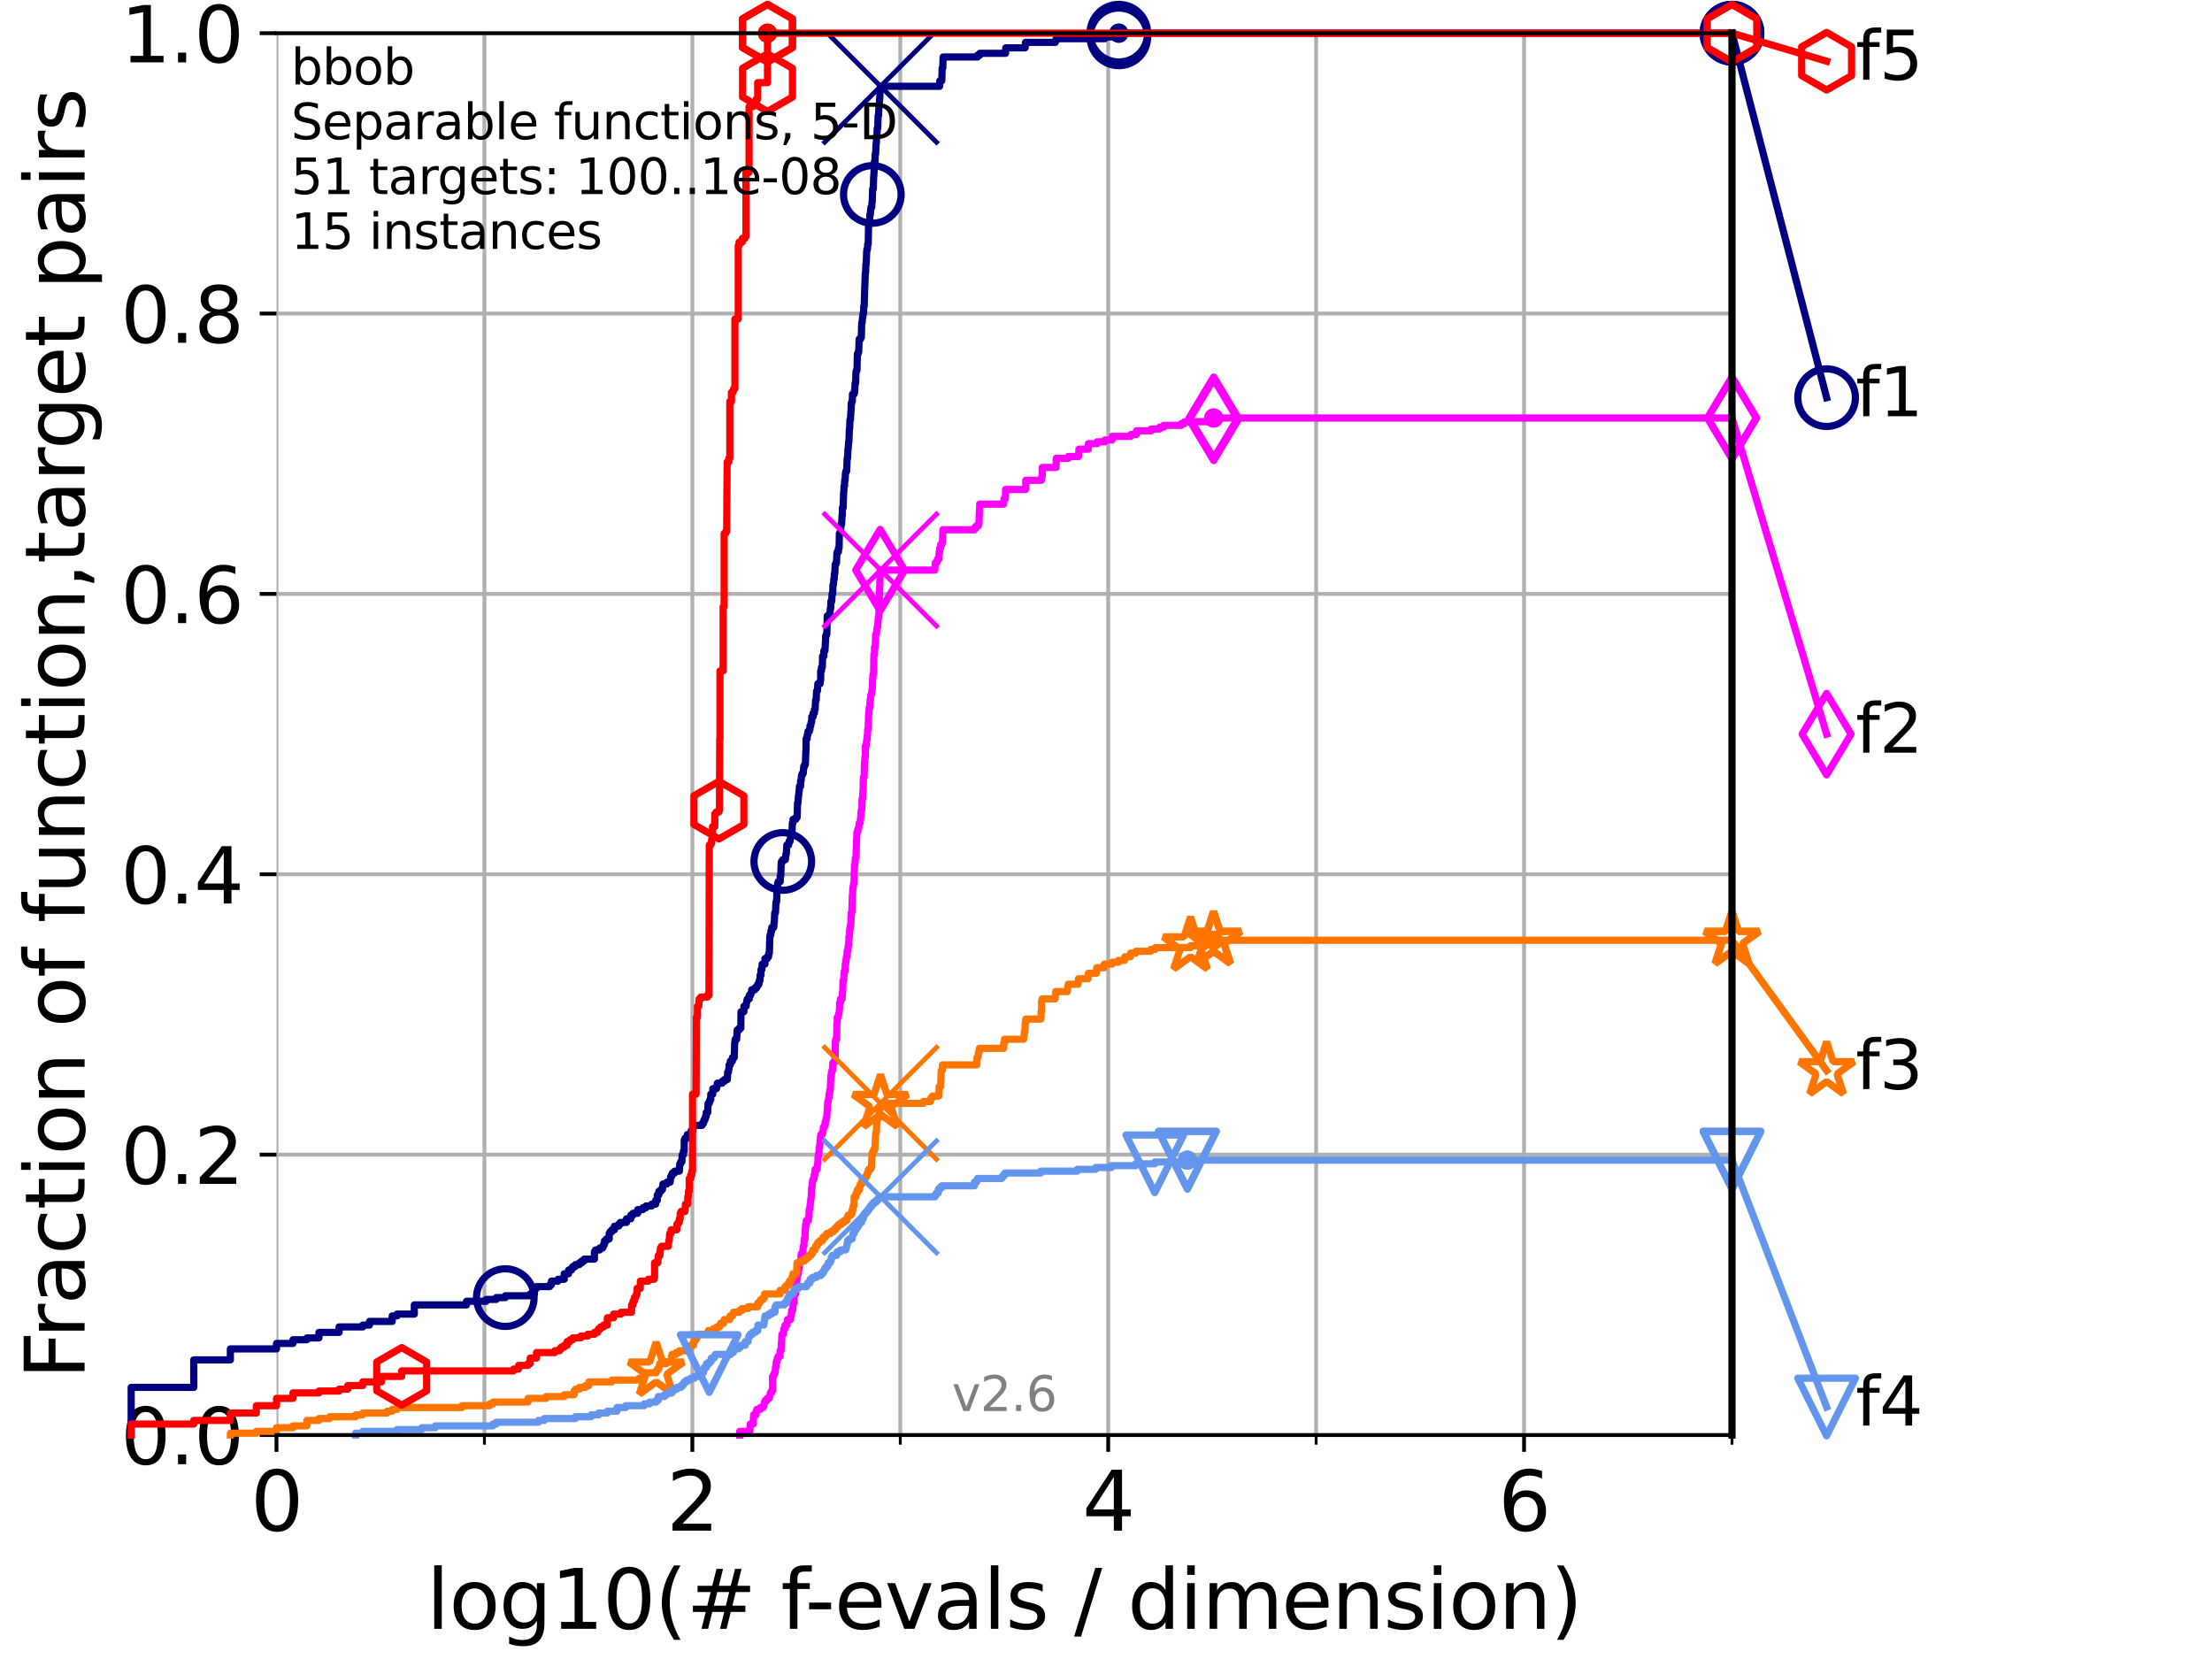 <?xml version="1.0" encoding="utf-8" standalone="no"?>
<!DOCTYPE svg PUBLIC "-//W3C//DTD SVG 1.1//EN"
  "http://www.w3.org/Graphics/SVG/1.1/DTD/svg11.dtd">
<svg height="345.6pt" version="1.1" viewBox="0 0 460.8 345.6" width="460.8pt" xmlns="http://www.w3.org/2000/svg" xmlns:xlink="http://www.w3.org/1999/xlink">
 <defs>
  <style type="text/css">*{stroke-linecap:butt;stroke-linejoin:round;}</style>
 </defs>
 <g id="figure_1">
  <g id="patch_1">
   <path d="M 0 345.6 
L 460.8 345.6 
L 460.8 0 
L 0 0 
z
" style="fill:#ffffff;"/>
  </g>
  <g id="axes_1">
   <g id="patch_2">
    <path d="M 57.6 298.944 
L 360.806 298.944 
L 360.806 6.912 
L 57.6 6.912 
z
" style="fill:#ffffff;"/>
   </g>
   <g id="matplotlib.axis_1">
    <g id="xtick_1">
     <g id="line2d_1">
      <path clip-path="url(#p6688ebdf53)" d="M 57.6 298.944 
L 57.6 6.912 
" style="fill:none;stroke:#b0b0b0;stroke-linecap:square;stroke-width:0.8;"/>
     </g>
     <g id="line2d_2">
      <defs>
       <path d="M 0 0 
L 0 3.5 
" id="m232ba0cc9b" style="stroke:#000000;stroke-width:0.8;"/>
      </defs>
      <g>
       <use style="stroke:#000000;stroke-width:0.8;" x="57.6" xlink:href="#m232ba0cc9b" y="298.944"/>
      </g>
     </g>
     <g id="text_1">
      <!-- 0 -->
      <g transform="translate(52.192 318.861)scale(0.17 -0.17)">
       <defs>
        <path d="M 2034 4250 
Q 1547 4250 1301 3770 
Q 1056 3291 1056 2328 
Q 1056 1369 1301 889 
Q 1547 409 2034 409 
Q 2525 409 2770 889 
Q 3016 1369 3016 2328 
Q 3016 3291 2770 3770 
Q 2525 4250 2034 4250 
z
M 2034 4750 
Q 2819 4750 3233 4129 
Q 3647 3509 3647 2328 
Q 3647 1150 3233 529 
Q 2819 -91 2034 -91 
Q 1250 -91 836 529 
Q 422 1150 422 2328 
Q 422 3509 836 4129 
Q 1250 4750 2034 4750 
z
" id="DejaVuSans-30" transform="scale(0.016)"/>
       </defs>
       <use xlink:href="#DejaVuSans-30"/>
      </g>
     </g>
    </g>
    <g id="xtick_2">
     <g id="line2d_3">
      <path clip-path="url(#p6688ebdf53)" d="M 144.23 298.944 
L 144.23 6.912 
" style="fill:none;stroke:#b0b0b0;stroke-linecap:square;stroke-width:0.8;"/>
     </g>
     <g id="line2d_4">
      <g>
       <use style="stroke:#000000;stroke-width:0.8;" x="144.23" xlink:href="#m232ba0cc9b" y="298.944"/>
      </g>
     </g>
     <g id="text_2">
      <!-- 2 -->
      <g transform="translate(138.822 318.861)scale(0.17 -0.17)">
       <defs>
        <path d="M 1228 531 
L 3431 531 
L 3431 0 
L 469 0 
L 469 531 
Q 828 903 1448 1529 
Q 2069 2156 2228 2338 
Q 2531 2678 2651 2914 
Q 2772 3150 2772 3378 
Q 2772 3750 2511 3984 
Q 2250 4219 1831 4219 
Q 1534 4219 1204 4116 
Q 875 4013 500 3803 
L 500 4441 
Q 881 4594 1212 4672 
Q 1544 4750 1819 4750 
Q 2544 4750 2975 4387 
Q 3406 4025 3406 3419 
Q 3406 3131 3298 2873 
Q 3191 2616 2906 2266 
Q 2828 2175 2409 1742 
Q 1991 1309 1228 531 
z
" id="DejaVuSans-32" transform="scale(0.016)"/>
       </defs>
       <use xlink:href="#DejaVuSans-32"/>
      </g>
     </g>
    </g>
    <g id="xtick_3">
     <g id="line2d_5">
      <path clip-path="url(#p6688ebdf53)" d="M 230.861 298.944 
L 230.861 6.912 
" style="fill:none;stroke:#b0b0b0;stroke-linecap:square;stroke-width:0.8;"/>
     </g>
     <g id="line2d_6">
      <g>
       <use style="stroke:#000000;stroke-width:0.8;" x="230.861" xlink:href="#m232ba0cc9b" y="298.944"/>
      </g>
     </g>
     <g id="text_3">
      <!-- 4 -->
      <g transform="translate(225.453 318.861)scale(0.17 -0.17)">
       <defs>
        <path d="M 2419 4116 
L 825 1625 
L 2419 1625 
L 2419 4116 
z
M 2253 4666 
L 3047 4666 
L 3047 1625 
L 3713 1625 
L 3713 1100 
L 3047 1100 
L 3047 0 
L 2419 0 
L 2419 1100 
L 313 1100 
L 313 1709 
L 2253 4666 
z
" id="DejaVuSans-34" transform="scale(0.016)"/>
       </defs>
       <use xlink:href="#DejaVuSans-34"/>
      </g>
     </g>
    </g>
    <g id="xtick_4">
     <g id="line2d_7">
      <path clip-path="url(#p6688ebdf53)" d="M 317.491 298.944 
L 317.491 6.912 
" style="fill:none;stroke:#b0b0b0;stroke-linecap:square;stroke-width:0.8;"/>
     </g>
     <g id="line2d_8">
      <g>
       <use style="stroke:#000000;stroke-width:0.8;" x="317.491" xlink:href="#m232ba0cc9b" y="298.944"/>
      </g>
     </g>
     <g id="text_4">
      <!-- 6 -->
      <g transform="translate(312.083 318.861)scale(0.17 -0.17)">
       <defs>
        <path d="M 2113 2584 
Q 1688 2584 1439 2293 
Q 1191 2003 1191 1497 
Q 1191 994 1439 701 
Q 1688 409 2113 409 
Q 2538 409 2786 701 
Q 3034 994 3034 1497 
Q 3034 2003 2786 2293 
Q 2538 2584 2113 2584 
z
M 3366 4563 
L 3366 3988 
Q 3128 4100 2886 4159 
Q 2644 4219 2406 4219 
Q 1781 4219 1451 3797 
Q 1122 3375 1075 2522 
Q 1259 2794 1537 2939 
Q 1816 3084 2150 3084 
Q 2853 3084 3261 2657 
Q 3669 2231 3669 1497 
Q 3669 778 3244 343 
Q 2819 -91 2113 -91 
Q 1303 -91 875 529 
Q 447 1150 447 2328 
Q 447 3434 972 4092 
Q 1497 4750 2381 4750 
Q 2619 4750 2861 4703 
Q 3103 4656 3366 4563 
z
" id="DejaVuSans-36" transform="scale(0.016)"/>
       </defs>
       <use xlink:href="#DejaVuSans-36"/>
      </g>
     </g>
    </g>
    <g id="xtick_5">
     <g id="line2d_9">
      <path clip-path="url(#p6688ebdf53)" d="M 100.915 298.944 
L 100.915 6.912 
" style="fill:none;stroke:#b0b0b0;stroke-linecap:square;stroke-width:0.8;"/>
     </g>
     <g id="line2d_10">
      <defs>
       <path d="M 0 0 
L 0 2 
" id="me7c79869e8" style="stroke:#000000;stroke-width:0.6;"/>
      </defs>
      <g>
       <use style="stroke:#000000;stroke-width:0.6;" x="100.915" xlink:href="#me7c79869e8" y="298.944"/>
      </g>
     </g>
    </g>
    <g id="xtick_6">
     <g id="line2d_11">
      <path clip-path="url(#p6688ebdf53)" d="M 187.546 298.944 
L 187.546 6.912 
" style="fill:none;stroke:#b0b0b0;stroke-linecap:square;stroke-width:0.8;"/>
     </g>
     <g id="line2d_12">
      <g>
       <use style="stroke:#000000;stroke-width:0.6;" x="187.546" xlink:href="#me7c79869e8" y="298.944"/>
      </g>
     </g>
    </g>
    <g id="xtick_7">
     <g id="line2d_13">
      <path clip-path="url(#p6688ebdf53)" d="M 274.176 298.944 
L 274.176 6.912 
" style="fill:none;stroke:#b0b0b0;stroke-linecap:square;stroke-width:0.8;"/>
     </g>
     <g id="line2d_14">
      <g>
       <use style="stroke:#000000;stroke-width:0.6;" x="274.176" xlink:href="#me7c79869e8" y="298.944"/>
      </g>
     </g>
    </g>
    <g id="xtick_8">
     <g id="line2d_15">
      <path clip-path="url(#p6688ebdf53)" d="M 360.806 298.944 
L 360.806 6.912 
" style="fill:none;stroke:#b0b0b0;stroke-linecap:square;stroke-width:0.8;"/>
     </g>
     <g id="line2d_16">
      <g>
       <use style="stroke:#000000;stroke-width:0.6;" x="360.806" xlink:href="#me7c79869e8" y="298.944"/>
      </g>
     </g>
    </g>
    <g id="text_5">
     <!-- log10(# f-evals / dimension) -->
     <g transform="translate(88.823 339.314)scale(0.17 -0.17)">
      <defs>
       <path d="M 603 4863 
L 1178 4863 
L 1178 0 
L 603 0 
L 603 4863 
z
" id="DejaVuSans-6c" transform="scale(0.016)"/>
       <path d="M 1959 3097 
Q 1497 3097 1228 2736 
Q 959 2375 959 1747 
Q 959 1119 1226 758 
Q 1494 397 1959 397 
Q 2419 397 2687 759 
Q 2956 1122 2956 1747 
Q 2956 2369 2687 2733 
Q 2419 3097 1959 3097 
z
M 1959 3584 
Q 2709 3584 3137 3096 
Q 3566 2609 3566 1747 
Q 3566 888 3137 398 
Q 2709 -91 1959 -91 
Q 1206 -91 779 398 
Q 353 888 353 1747 
Q 353 2609 779 3096 
Q 1206 3584 1959 3584 
z
" id="DejaVuSans-6f" transform="scale(0.016)"/>
       <path d="M 2906 1791 
Q 2906 2416 2648 2759 
Q 2391 3103 1925 3103 
Q 1463 3103 1205 2759 
Q 947 2416 947 1791 
Q 947 1169 1205 825 
Q 1463 481 1925 481 
Q 2391 481 2648 825 
Q 2906 1169 2906 1791 
z
M 3481 434 
Q 3481 -459 3084 -895 
Q 2688 -1331 1869 -1331 
Q 1566 -1331 1297 -1286 
Q 1028 -1241 775 -1147 
L 775 -588 
Q 1028 -725 1275 -790 
Q 1522 -856 1778 -856 
Q 2344 -856 2625 -561 
Q 2906 -266 2906 331 
L 2906 616 
Q 2728 306 2450 153 
Q 2172 0 1784 0 
Q 1141 0 747 490 
Q 353 981 353 1791 
Q 353 2603 747 3093 
Q 1141 3584 1784 3584 
Q 2172 3584 2450 3431 
Q 2728 3278 2906 2969 
L 2906 3500 
L 3481 3500 
L 3481 434 
z
" id="DejaVuSans-67" transform="scale(0.016)"/>
       <path d="M 794 531 
L 1825 531 
L 1825 4091 
L 703 3866 
L 703 4441 
L 1819 4666 
L 2450 4666 
L 2450 531 
L 3481 531 
L 3481 0 
L 794 0 
L 794 531 
z
" id="DejaVuSans-31" transform="scale(0.016)"/>
       <path d="M 1984 4856 
Q 1566 4138 1362 3434 
Q 1159 2731 1159 2009 
Q 1159 1288 1364 580 
Q 1569 -128 1984 -844 
L 1484 -844 
Q 1016 -109 783 600 
Q 550 1309 550 2009 
Q 550 2706 781 3412 
Q 1013 4119 1484 4856 
L 1984 4856 
z
" id="DejaVuSans-28" transform="scale(0.016)"/>
       <path d="M 3272 2816 
L 2363 2816 
L 2100 1772 
L 3016 1772 
L 3272 2816 
z
M 2803 4594 
L 2478 3297 
L 3391 3297 
L 3719 4594 
L 4219 4594 
L 3897 3297 
L 4872 3297 
L 4872 2816 
L 3775 2816 
L 3519 1772 
L 4513 1772 
L 4513 1294 
L 3397 1294 
L 3072 0 
L 2572 0 
L 2894 1294 
L 1978 1294 
L 1656 0 
L 1153 0 
L 1478 1294 
L 494 1294 
L 494 1772 
L 1594 1772 
L 1856 2816 
L 850 2816 
L 850 3297 
L 1978 3297 
L 2297 4594 
L 2803 4594 
z
" id="DejaVuSans-23" transform="scale(0.016)"/>
       <path id="DejaVuSans-20" transform="scale(0.016)"/>
       <path d="M 2375 4863 
L 2375 4384 
L 1825 4384 
Q 1516 4384 1395 4259 
Q 1275 4134 1275 3809 
L 1275 3500 
L 2222 3500 
L 2222 3053 
L 1275 3053 
L 1275 0 
L 697 0 
L 697 3053 
L 147 3053 
L 147 3500 
L 697 3500 
L 697 3744 
Q 697 4328 969 4595 
Q 1241 4863 1831 4863 
L 2375 4863 
z
" id="DejaVuSans-66" transform="scale(0.016)"/>
       <path d="M 313 2009 
L 1997 2009 
L 1997 1497 
L 313 1497 
L 313 2009 
z
" id="DejaVuSans-2d" transform="scale(0.016)"/>
       <path d="M 3597 1894 
L 3597 1613 
L 953 1613 
Q 991 1019 1311 708 
Q 1631 397 2203 397 
Q 2534 397 2845 478 
Q 3156 559 3463 722 
L 3463 178 
Q 3153 47 2828 -22 
Q 2503 -91 2169 -91 
Q 1331 -91 842 396 
Q 353 884 353 1716 
Q 353 2575 817 3079 
Q 1281 3584 2069 3584 
Q 2775 3584 3186 3129 
Q 3597 2675 3597 1894 
z
M 3022 2063 
Q 3016 2534 2758 2815 
Q 2500 3097 2075 3097 
Q 1594 3097 1305 2825 
Q 1016 2553 972 2059 
L 3022 2063 
z
" id="DejaVuSans-65" transform="scale(0.016)"/>
       <path d="M 191 3500 
L 800 3500 
L 1894 563 
L 2988 3500 
L 3597 3500 
L 2284 0 
L 1503 0 
L 191 3500 
z
" id="DejaVuSans-76" transform="scale(0.016)"/>
       <path d="M 2194 1759 
Q 1497 1759 1228 1600 
Q 959 1441 959 1056 
Q 959 750 1161 570 
Q 1363 391 1709 391 
Q 2188 391 2477 730 
Q 2766 1069 2766 1631 
L 2766 1759 
L 2194 1759 
z
M 3341 1997 
L 3341 0 
L 2766 0 
L 2766 531 
Q 2569 213 2275 61 
Q 1981 -91 1556 -91 
Q 1019 -91 701 211 
Q 384 513 384 1019 
Q 384 1609 779 1909 
Q 1175 2209 1959 2209 
L 2766 2209 
L 2766 2266 
Q 2766 2663 2505 2880 
Q 2244 3097 1772 3097 
Q 1472 3097 1187 3025 
Q 903 2953 641 2809 
L 641 3341 
Q 956 3463 1253 3523 
Q 1550 3584 1831 3584 
Q 2591 3584 2966 3190 
Q 3341 2797 3341 1997 
z
" id="DejaVuSans-61" transform="scale(0.016)"/>
       <path d="M 2834 3397 
L 2834 2853 
Q 2591 2978 2328 3040 
Q 2066 3103 1784 3103 
Q 1356 3103 1142 2972 
Q 928 2841 928 2578 
Q 928 2378 1081 2264 
Q 1234 2150 1697 2047 
L 1894 2003 
Q 2506 1872 2764 1633 
Q 3022 1394 3022 966 
Q 3022 478 2636 193 
Q 2250 -91 1575 -91 
Q 1294 -91 989 -36 
Q 684 19 347 128 
L 347 722 
Q 666 556 975 473 
Q 1284 391 1588 391 
Q 1994 391 2212 530 
Q 2431 669 2431 922 
Q 2431 1156 2273 1281 
Q 2116 1406 1581 1522 
L 1381 1569 
Q 847 1681 609 1914 
Q 372 2147 372 2553 
Q 372 3047 722 3315 
Q 1072 3584 1716 3584 
Q 2034 3584 2315 3537 
Q 2597 3491 2834 3397 
z
" id="DejaVuSans-73" transform="scale(0.016)"/>
       <path d="M 1625 4666 
L 2156 4666 
L 531 -594 
L 0 -594 
L 1625 4666 
z
" id="DejaVuSans-2f" transform="scale(0.016)"/>
       <path d="M 2906 2969 
L 2906 4863 
L 3481 4863 
L 3481 0 
L 2906 0 
L 2906 525 
Q 2725 213 2448 61 
Q 2172 -91 1784 -91 
Q 1150 -91 751 415 
Q 353 922 353 1747 
Q 353 2572 751 3078 
Q 1150 3584 1784 3584 
Q 2172 3584 2448 3432 
Q 2725 3281 2906 2969 
z
M 947 1747 
Q 947 1113 1208 752 
Q 1469 391 1925 391 
Q 2381 391 2643 752 
Q 2906 1113 2906 1747 
Q 2906 2381 2643 2742 
Q 2381 3103 1925 3103 
Q 1469 3103 1208 2742 
Q 947 2381 947 1747 
z
" id="DejaVuSans-64" transform="scale(0.016)"/>
       <path d="M 603 3500 
L 1178 3500 
L 1178 0 
L 603 0 
L 603 3500 
z
M 603 4863 
L 1178 4863 
L 1178 4134 
L 603 4134 
L 603 4863 
z
" id="DejaVuSans-69" transform="scale(0.016)"/>
       <path d="M 3328 2828 
Q 3544 3216 3844 3400 
Q 4144 3584 4550 3584 
Q 5097 3584 5394 3201 
Q 5691 2819 5691 2113 
L 5691 0 
L 5113 0 
L 5113 2094 
Q 5113 2597 4934 2840 
Q 4756 3084 4391 3084 
Q 3944 3084 3684 2787 
Q 3425 2491 3425 1978 
L 3425 0 
L 2847 0 
L 2847 2094 
Q 2847 2600 2669 2842 
Q 2491 3084 2119 3084 
Q 1678 3084 1418 2786 
Q 1159 2488 1159 1978 
L 1159 0 
L 581 0 
L 581 3500 
L 1159 3500 
L 1159 2956 
Q 1356 3278 1631 3431 
Q 1906 3584 2284 3584 
Q 2666 3584 2933 3390 
Q 3200 3197 3328 2828 
z
" id="DejaVuSans-6d" transform="scale(0.016)"/>
       <path d="M 3513 2113 
L 3513 0 
L 2938 0 
L 2938 2094 
Q 2938 2591 2744 2837 
Q 2550 3084 2163 3084 
Q 1697 3084 1428 2787 
Q 1159 2491 1159 1978 
L 1159 0 
L 581 0 
L 581 3500 
L 1159 3500 
L 1159 2956 
Q 1366 3272 1645 3428 
Q 1925 3584 2291 3584 
Q 2894 3584 3203 3211 
Q 3513 2838 3513 2113 
z
" id="DejaVuSans-6e" transform="scale(0.016)"/>
       <path d="M 513 4856 
L 1013 4856 
Q 1481 4119 1714 3412 
Q 1947 2706 1947 2009 
Q 1947 1309 1714 600 
Q 1481 -109 1013 -844 
L 513 -844 
Q 928 -128 1133 580 
Q 1338 1288 1338 2009 
Q 1338 2731 1133 3434 
Q 928 4138 513 4856 
z
" id="DejaVuSans-29" transform="scale(0.016)"/>
      </defs>
      <use xlink:href="#DejaVuSans-6c"/>
      <use x="27.783" xlink:href="#DejaVuSans-6f"/>
      <use x="88.965" xlink:href="#DejaVuSans-67"/>
      <use x="152.441" xlink:href="#DejaVuSans-31"/>
      <use x="216.064" xlink:href="#DejaVuSans-30"/>
      <use x="279.688" xlink:href="#DejaVuSans-28"/>
      <use x="318.701" xlink:href="#DejaVuSans-23"/>
      <use x="402.49" xlink:href="#DejaVuSans-20"/>
      <use x="434.277" xlink:href="#DejaVuSans-66"/>
      <use x="463.982" xlink:href="#DejaVuSans-2d"/>
      <use x="500.066" xlink:href="#DejaVuSans-65"/>
      <use x="561.59" xlink:href="#DejaVuSans-76"/>
      <use x="620.77" xlink:href="#DejaVuSans-61"/>
      <use x="682.049" xlink:href="#DejaVuSans-6c"/>
      <use x="709.832" xlink:href="#DejaVuSans-73"/>
      <use x="761.932" xlink:href="#DejaVuSans-20"/>
      <use x="793.719" xlink:href="#DejaVuSans-2f"/>
      <use x="827.41" xlink:href="#DejaVuSans-20"/>
      <use x="859.197" xlink:href="#DejaVuSans-64"/>
      <use x="922.674" xlink:href="#DejaVuSans-69"/>
      <use x="950.457" xlink:href="#DejaVuSans-6d"/>
      <use x="1047.869" xlink:href="#DejaVuSans-65"/>
      <use x="1109.393" xlink:href="#DejaVuSans-6e"/>
      <use x="1172.771" xlink:href="#DejaVuSans-73"/>
      <use x="1224.871" xlink:href="#DejaVuSans-69"/>
      <use x="1252.654" xlink:href="#DejaVuSans-6f"/>
      <use x="1313.836" xlink:href="#DejaVuSans-6e"/>
      <use x="1377.215" xlink:href="#DejaVuSans-29"/>
     </g>
    </g>
   </g>
   <g id="matplotlib.axis_2">
    <g id="ytick_1">
     <g id="line2d_17">
      <path clip-path="url(#p6688ebdf53)" d="M 57.6 298.944 
L 360.806 298.944 
" style="fill:none;stroke:#b0b0b0;stroke-linecap:square;stroke-width:0.8;"/>
     </g>
     <g id="line2d_18">
      <defs>
       <path d="M 0 0 
L -3.5 0 
" id="m8ef99de44c" style="stroke:#000000;stroke-width:0.8;"/>
      </defs>
      <g>
       <use style="stroke:#000000;stroke-width:0.8;" x="57.6" xlink:href="#m8ef99de44c" y="298.944"/>
      </g>
     </g>
     <g id="text_6">
      <!-- 0.0 -->
      <g transform="translate(25.155 305.023)scale(0.16 -0.16)">
       <defs>
        <path d="M 684 794 
L 1344 794 
L 1344 0 
L 684 0 
L 684 794 
z
" id="DejaVuSans-2e" transform="scale(0.016)"/>
       </defs>
       <use xlink:href="#DejaVuSans-30"/>
       <use x="63.623" xlink:href="#DejaVuSans-2e"/>
       <use x="95.41" xlink:href="#DejaVuSans-30"/>
      </g>
     </g>
    </g>
    <g id="ytick_2">
     <g id="line2d_19">
      <path clip-path="url(#p6688ebdf53)" d="M 57.6 240.538 
L 360.806 240.538 
" style="fill:none;stroke:#b0b0b0;stroke-linecap:square;stroke-width:0.8;"/>
     </g>
     <g id="line2d_20">
      <g>
       <use style="stroke:#000000;stroke-width:0.8;" x="57.6" xlink:href="#m8ef99de44c" y="240.538"/>
      </g>
     </g>
     <g id="text_7">
      <!-- 0.2 -->
      <g transform="translate(25.155 246.616)scale(0.16 -0.16)">
       <use xlink:href="#DejaVuSans-30"/>
       <use x="63.623" xlink:href="#DejaVuSans-2e"/>
       <use x="95.41" xlink:href="#DejaVuSans-32"/>
      </g>
     </g>
    </g>
    <g id="ytick_3">
     <g id="line2d_21">
      <path clip-path="url(#p6688ebdf53)" d="M 57.6 182.131 
L 360.806 182.131 
" style="fill:none;stroke:#b0b0b0;stroke-linecap:square;stroke-width:0.8;"/>
     </g>
     <g id="line2d_22">
      <g>
       <use style="stroke:#000000;stroke-width:0.8;" x="57.6" xlink:href="#m8ef99de44c" y="182.131"/>
      </g>
     </g>
     <g id="text_8">
      <!-- 0.4 -->
      <g transform="translate(25.155 188.21)scale(0.16 -0.16)">
       <use xlink:href="#DejaVuSans-30"/>
       <use x="63.623" xlink:href="#DejaVuSans-2e"/>
       <use x="95.41" xlink:href="#DejaVuSans-34"/>
      </g>
     </g>
    </g>
    <g id="ytick_4">
     <g id="line2d_23">
      <path clip-path="url(#p6688ebdf53)" d="M 57.6 123.725 
L 360.806 123.725 
" style="fill:none;stroke:#b0b0b0;stroke-linecap:square;stroke-width:0.8;"/>
     </g>
     <g id="line2d_24">
      <g>
       <use style="stroke:#000000;stroke-width:0.8;" x="57.6" xlink:href="#m8ef99de44c" y="123.725"/>
      </g>
     </g>
     <g id="text_9">
      <!-- 0.6 -->
      <g transform="translate(25.155 129.804)scale(0.16 -0.16)">
       <use xlink:href="#DejaVuSans-30"/>
       <use x="63.623" xlink:href="#DejaVuSans-2e"/>
       <use x="95.41" xlink:href="#DejaVuSans-36"/>
      </g>
     </g>
    </g>
    <g id="ytick_5">
     <g id="line2d_25">
      <path clip-path="url(#p6688ebdf53)" d="M 57.6 65.318 
L 360.806 65.318 
" style="fill:none;stroke:#b0b0b0;stroke-linecap:square;stroke-width:0.8;"/>
     </g>
     <g id="line2d_26">
      <g>
       <use style="stroke:#000000;stroke-width:0.8;" x="57.6" xlink:href="#m8ef99de44c" y="65.318"/>
      </g>
     </g>
     <g id="text_10">
      <!-- 0.8 -->
      <g transform="translate(25.155 71.397)scale(0.16 -0.16)">
       <defs>
        <path d="M 2034 2216 
Q 1584 2216 1326 1975 
Q 1069 1734 1069 1313 
Q 1069 891 1326 650 
Q 1584 409 2034 409 
Q 2484 409 2743 651 
Q 3003 894 3003 1313 
Q 3003 1734 2745 1975 
Q 2488 2216 2034 2216 
z
M 1403 2484 
Q 997 2584 770 2862 
Q 544 3141 544 3541 
Q 544 4100 942 4425 
Q 1341 4750 2034 4750 
Q 2731 4750 3128 4425 
Q 3525 4100 3525 3541 
Q 3525 3141 3298 2862 
Q 3072 2584 2669 2484 
Q 3125 2378 3379 2068 
Q 3634 1759 3634 1313 
Q 3634 634 3220 271 
Q 2806 -91 2034 -91 
Q 1263 -91 848 271 
Q 434 634 434 1313 
Q 434 1759 690 2068 
Q 947 2378 1403 2484 
z
M 1172 3481 
Q 1172 3119 1398 2916 
Q 1625 2713 2034 2713 
Q 2441 2713 2670 2916 
Q 2900 3119 2900 3481 
Q 2900 3844 2670 4047 
Q 2441 4250 2034 4250 
Q 1625 4250 1398 4047 
Q 1172 3844 1172 3481 
z
" id="DejaVuSans-38" transform="scale(0.016)"/>
       </defs>
       <use xlink:href="#DejaVuSans-30"/>
       <use x="63.623" xlink:href="#DejaVuSans-2e"/>
       <use x="95.41" xlink:href="#DejaVuSans-38"/>
      </g>
     </g>
    </g>
    <g id="ytick_6">
     <g id="line2d_27">
      <path clip-path="url(#p6688ebdf53)" d="M 57.6 6.912 
L 360.806 6.912 
" style="fill:none;stroke:#b0b0b0;stroke-linecap:square;stroke-width:0.8;"/>
     </g>
     <g id="line2d_28">
      <g>
       <use style="stroke:#000000;stroke-width:0.8;" x="57.6" xlink:href="#m8ef99de44c" y="6.912"/>
      </g>
     </g>
     <g id="text_11">
      <!-- 1.0 -->
      <g transform="translate(25.155 12.991)scale(0.16 -0.16)">
       <use xlink:href="#DejaVuSans-31"/>
       <use x="63.623" xlink:href="#DejaVuSans-2e"/>
       <use x="95.41" xlink:href="#DejaVuSans-30"/>
      </g>
     </g>
    </g>
    <g id="text_12">
     <!-- Fraction of function,target pairs -->
     <g transform="translate(17.62 287.313)rotate(-90)scale(0.17 -0.17)">
      <defs>
       <path d="M 628 4666 
L 3309 4666 
L 3309 4134 
L 1259 4134 
L 1259 2759 
L 3109 2759 
L 3109 2228 
L 1259 2228 
L 1259 0 
L 628 0 
L 628 4666 
z
" id="DejaVuSans-46" transform="scale(0.016)"/>
       <path d="M 2631 2963 
Q 2534 3019 2420 3045 
Q 2306 3072 2169 3072 
Q 1681 3072 1420 2755 
Q 1159 2438 1159 1844 
L 1159 0 
L 581 0 
L 581 3500 
L 1159 3500 
L 1159 2956 
Q 1341 3275 1631 3429 
Q 1922 3584 2338 3584 
Q 2397 3584 2469 3576 
Q 2541 3569 2628 3553 
L 2631 2963 
z
" id="DejaVuSans-72" transform="scale(0.016)"/>
       <path d="M 3122 3366 
L 3122 2828 
Q 2878 2963 2633 3030 
Q 2388 3097 2138 3097 
Q 1578 3097 1268 2742 
Q 959 2388 959 1747 
Q 959 1106 1268 751 
Q 1578 397 2138 397 
Q 2388 397 2633 464 
Q 2878 531 3122 666 
L 3122 134 
Q 2881 22 2623 -34 
Q 2366 -91 2075 -91 
Q 1284 -91 818 406 
Q 353 903 353 1747 
Q 353 2603 823 3093 
Q 1294 3584 2113 3584 
Q 2378 3584 2631 3529 
Q 2884 3475 3122 3366 
z
" id="DejaVuSans-63" transform="scale(0.016)"/>
       <path d="M 1172 4494 
L 1172 3500 
L 2356 3500 
L 2356 3053 
L 1172 3053 
L 1172 1153 
Q 1172 725 1289 603 
Q 1406 481 1766 481 
L 2356 481 
L 2356 0 
L 1766 0 
Q 1100 0 847 248 
Q 594 497 594 1153 
L 594 3053 
L 172 3053 
L 172 3500 
L 594 3500 
L 594 4494 
L 1172 4494 
z
" id="DejaVuSans-74" transform="scale(0.016)"/>
       <path d="M 544 1381 
L 544 3500 
L 1119 3500 
L 1119 1403 
Q 1119 906 1312 657 
Q 1506 409 1894 409 
Q 2359 409 2629 706 
Q 2900 1003 2900 1516 
L 2900 3500 
L 3475 3500 
L 3475 0 
L 2900 0 
L 2900 538 
Q 2691 219 2414 64 
Q 2138 -91 1772 -91 
Q 1169 -91 856 284 
Q 544 659 544 1381 
z
M 1991 3584 
L 1991 3584 
z
" id="DejaVuSans-75" transform="scale(0.016)"/>
       <path d="M 750 794 
L 1409 794 
L 1409 256 
L 897 -744 
L 494 -744 
L 750 256 
L 750 794 
z
" id="DejaVuSans-2c" transform="scale(0.016)"/>
       <path d="M 1159 525 
L 1159 -1331 
L 581 -1331 
L 581 3500 
L 1159 3500 
L 1159 2969 
Q 1341 3281 1617 3432 
Q 1894 3584 2278 3584 
Q 2916 3584 3314 3078 
Q 3713 2572 3713 1747 
Q 3713 922 3314 415 
Q 2916 -91 2278 -91 
Q 1894 -91 1617 61 
Q 1341 213 1159 525 
z
M 3116 1747 
Q 3116 2381 2855 2742 
Q 2594 3103 2138 3103 
Q 1681 3103 1420 2742 
Q 1159 2381 1159 1747 
Q 1159 1113 1420 752 
Q 1681 391 2138 391 
Q 2594 391 2855 752 
Q 3116 1113 3116 1747 
z
" id="DejaVuSans-70" transform="scale(0.016)"/>
      </defs>
      <use xlink:href="#DejaVuSans-46"/>
      <use x="50.27" xlink:href="#DejaVuSans-72"/>
      <use x="91.383" xlink:href="#DejaVuSans-61"/>
      <use x="152.662" xlink:href="#DejaVuSans-63"/>
      <use x="207.643" xlink:href="#DejaVuSans-74"/>
      <use x="246.852" xlink:href="#DejaVuSans-69"/>
      <use x="274.635" xlink:href="#DejaVuSans-6f"/>
      <use x="335.816" xlink:href="#DejaVuSans-6e"/>
      <use x="399.195" xlink:href="#DejaVuSans-20"/>
      <use x="430.982" xlink:href="#DejaVuSans-6f"/>
      <use x="492.164" xlink:href="#DejaVuSans-66"/>
      <use x="527.369" xlink:href="#DejaVuSans-20"/>
      <use x="559.156" xlink:href="#DejaVuSans-66"/>
      <use x="594.361" xlink:href="#DejaVuSans-75"/>
      <use x="657.74" xlink:href="#DejaVuSans-6e"/>
      <use x="721.119" xlink:href="#DejaVuSans-63"/>
      <use x="776.1" xlink:href="#DejaVuSans-74"/>
      <use x="815.309" xlink:href="#DejaVuSans-69"/>
      <use x="843.092" xlink:href="#DejaVuSans-6f"/>
      <use x="904.273" xlink:href="#DejaVuSans-6e"/>
      <use x="967.652" xlink:href="#DejaVuSans-2c"/>
      <use x="999.439" xlink:href="#DejaVuSans-74"/>
      <use x="1038.648" xlink:href="#DejaVuSans-61"/>
      <use x="1099.928" xlink:href="#DejaVuSans-72"/>
      <use x="1139.291" xlink:href="#DejaVuSans-67"/>
      <use x="1202.768" xlink:href="#DejaVuSans-65"/>
      <use x="1264.291" xlink:href="#DejaVuSans-74"/>
      <use x="1303.5" xlink:href="#DejaVuSans-20"/>
      <use x="1335.287" xlink:href="#DejaVuSans-70"/>
      <use x="1398.764" xlink:href="#DejaVuSans-61"/>
      <use x="1460.043" xlink:href="#DejaVuSans-69"/>
      <use x="1487.826" xlink:href="#DejaVuSans-72"/>
      <use x="1528.939" xlink:href="#DejaVuSans-73"/>
     </g>
    </g>
   </g>
   <g id="line2d_29">
    <defs>
     <path d="M 0 1.5 
C 0.398 1.5 0.779 1.342 1.061 1.061 
C 1.342 0.779 1.5 0.398 1.5 0 
C 1.5 -0.398 1.342 -0.779 1.061 -1.061 
C 0.779 -1.342 0.398 -1.5 0 -1.5 
C -0.398 -1.5 -0.779 -1.342 -1.061 -1.061 
C -1.342 -0.779 -1.5 -0.398 -1.5 0 
C -1.5 0.398 -1.342 0.779 -1.061 1.061 
C -0.779 1.342 -0.398 1.5 0 1.5 
z
" id="mc396134486" style="stroke:#000080;"/>
    </defs>
    <g>
     <use style="fill:#000080;stroke:#000080;" x="233.075" xlink:href="#mc396134486" y="6.912"/>
     <use style="fill:#000080;stroke:#000080;" x="233.075" xlink:href="#mc396134486" y="6.912"/>
    </g>
   </g>
   <g id="line2d_30">
    <path d="M 27.324 298.944 
L 27.324 289.019 
L 40.363 289.019 
L 40.363 283.293 
L 47.991 283.293 
L 47.991 281.002 
L 57.6 281.002 
L 57.6 279.857 
L 61.03 279.857 
L 61.03 279.093 
L 63.93 279.093 
L 63.93 278.712 
L 66.441 278.712 
L 66.441 277.566 
L 70.639 277.566 
L 70.639 276.421 
L 75.575 276.421 
L 75.575 276.04 
L 76.969 276.04 
L 76.969 275.276 
L 81.696 275.276 
L 81.696 274.131 
L 82.713 274.131 
L 82.713 273.749 
L 86.307 273.749 
L 86.307 271.84 
L 97.182 271.84 
L 97.182 271.077 
L 101.288 271.077 
L 101.288 270.695 
L 103.38 270.695 
L 103.38 270.313 
L 105.263 270.313 
L 105.263 269.932 
L 110.449 269.932 
L 110.449 269.55 
L 111.335 269.55 
L 111.335 268.405 
L 111.762 268.405 
L 111.762 268.023 
L 114.51 268.023 
L 114.51 267.641 
L 114.872 267.641 
L 114.872 266.878 
L 116.253 266.878 
L 116.253 266.496 
L 117.54 266.496 
L 117.54 265.351 
L 118.451 265.351 
L 118.451 264.587 
L 119.034 264.587 
L 119.034 264.206 
L 119.319 264.206 
L 119.319 263.824 
L 119.876 263.824 
L 119.876 263.442 
L 120.683 263.442 
L 120.683 263.06 
L 121.202 263.06 
L 121.202 262.679 
L 121.707 262.679 
L 121.707 262.297 
L 123.825 262.297 
L 123.825 260.77 
L 124.047 260.77 
L 124.047 260.388 
L 124.907 260.388 
L 124.907 260.006 
L 125.527 260.006 
L 125.527 259.625 
L 125.729 259.625 
L 125.729 259.243 
L 125.929 259.243 
L 125.929 258.479 
L 126.323 258.479 
L 126.323 258.098 
L 126.899 258.098 
L 126.899 256.952 
L 127.087 256.952 
L 127.087 256.571 
L 127.458 256.571 
L 127.458 256.189 
L 128.001 256.189 
L 128.001 255.426 
L 128.872 255.426 
L 128.872 255.044 
L 129.209 255.044 
L 129.209 254.662 
L 130.502 254.662 
L 130.502 253.899 
L 131.416 253.899 
L 131.416 253.135 
L 131.857 253.135 
L 131.857 252.753 
L 132.847 252.753 
L 132.847 251.99 
L 133.918 251.99 
L 133.918 251.608 
L 134.558 251.608 
L 134.558 251.226 
L 135.776 251.226 
L 135.776 250.845 
L 136.584 250.845 
L 136.584 250.081 
L 136.92 250.081 
L 136.92 248.936 
L 137.25 248.936 
L 137.25 248.172 
L 137.681 248.172 
L 137.681 247.791 
L 137.998 247.791 
L 138.103 246.645 
L 138.919 246.645 
L 138.919 246.264 
L 139.605 246.264 
L 139.701 245.118 
L 139.891 245.118 
L 139.891 244.737 
L 140.08 244.737 
L 140.08 244.355 
L 140.543 244.355 
L 140.543 243.973 
L 141.524 243.973 
L 141.611 242.446 
L 141.783 242.446 
L 141.783 242.065 
L 142.038 242.065 
L 142.123 240.538 
L 142.373 240.538 
L 142.373 239.774 
L 142.539 239.774 
L 142.539 237.484 
L 142.703 237.484 
L 142.703 237.102 
L 143.186 237.102 
L 143.186 236.338 
L 143.965 236.338 
L 143.965 235.575 
L 144.343 235.575 
L 144.343 234.811 
L 144.492 234.811 
L 144.492 234.43 
L 146.261 234.43 
L 146.261 234.048 
L 146.53 234.048 
L 146.53 233.666 
L 146.662 233.666 
L 146.662 233.285 
L 146.86 233.285 
L 146.86 232.903 
L 146.99 232.903 
L 146.99 232.521 
L 147.119 232.521 
L 147.119 231.758 
L 147.439 231.758 
L 147.503 229.849 
L 147.754 229.849 
L 147.754 229.467 
L 147.878 229.467 
L 147.878 229.085 
L 148.063 229.085 
L 148.063 227.94 
L 148.488 227.94 
L 148.488 226.795 
L 149.253 226.795 
L 149.253 226.413 
L 149.367 226.413 
L 149.425 225.65 
L 150.425 225.65 
L 150.425 225.268 
L 150.906 225.268 
L 150.906 224.886 
L 151.529 224.886 
L 151.58 223.359 
L 151.732 223.359 
L 151.833 222.596 
L 151.883 222.596 
L 151.883 221.832 
L 152.132 221.832 
L 152.132 221.069 
L 152.571 221.069 
L 152.571 220.305 
L 152.954 220.305 
L 153.048 217.251 
L 153.095 217.251 
L 153.142 216.488 
L 153.467 216.488 
L 153.559 214.579 
L 153.967 214.579 
L 153.967 214.197 
L 154.323 214.197 
L 154.367 210.762 
L 154.971 210.762 
L 154.971 209.617 
L 155.433 209.617 
L 155.516 208.853 
L 155.557 208.853 
L 155.557 208.471 
L 155.681 208.471 
L 155.681 208.09 
L 156.086 208.09 
L 156.086 207.326 
L 156.364 207.326 
L 156.364 206.944 
L 156.521 206.944 
L 156.599 206.181 
L 157.251 206.181 
L 157.251 205.799 
L 157.624 205.799 
L 157.624 205.417 
L 157.844 205.417 
L 157.844 205.036 
L 158.098 205.036 
L 158.169 204.272 
L 158.312 204.272 
L 158.348 203.127 
L 158.525 203.127 
L 158.525 201.982 
L 158.7 201.982 
L 158.77 200.837 
L 159.351 200.837 
L 159.351 199.691 
L 159.85 199.691 
L 159.85 199.31 
L 160.11 199.31 
L 160.142 198.546 
L 160.271 198.546 
L 160.367 195.11 
L 160.431 195.11 
L 160.431 194.729 
L 160.589 194.729 
L 160.589 193.965 
L 160.746 193.965 
L 160.778 193.202 
L 161.179 193.202 
L 161.271 192.056 
L 161.301 192.056 
L 161.392 190.148 
L 161.542 190.148 
L 161.632 188.239 
L 161.662 188.239 
L 161.662 187.857 
L 161.781 187.857 
L 161.869 185.567 
L 161.987 185.567 
L 161.987 184.04 
L 162.103 184.04 
L 162.103 183.658 
L 162.535 183.658 
L 162.535 182.513 
L 162.648 182.513 
L 162.733 179.841 
L 162.789 179.841 
L 162.789 179.459 
L 163.068 179.459 
L 163.068 179.077 
L 163.613 179.077 
L 163.72 177.932 
L 163.8 177.932 
L 163.906 176.023 
L 164.298 176.023 
L 164.376 175.26 
L 164.581 175.26 
L 164.683 174.496 
L 164.759 174.496 
L 164.759 174.115 
L 164.96 174.115 
L 165.059 171.442 
L 165.183 171.442 
L 165.208 170.679 
L 165.791 170.679 
L 165.791 170.297 
L 166.052 170.297 
L 166.146 167.243 
L 166.24 167.243 
L 166.333 165.716 
L 166.38 165.716 
L 166.472 164.571 
L 166.518 164.571 
L 166.518 163.808 
L 166.77 163.808 
L 166.77 162.662 
L 166.883 162.662 
L 166.973 161.517 
L 167.107 161.517 
L 167.107 161.135 
L 167.329 161.135 
L 167.439 159.608 
L 167.635 159.608 
L 167.635 159.227 
L 167.765 159.227 
L 167.872 156.555 
L 167.893 156.555 
L 167.936 153.882 
L 168.148 153.882 
L 168.148 153.119 
L 168.274 153.119 
L 168.316 152.355 
L 168.607 152.355 
L 168.607 151.974 
L 168.73 151.974 
L 168.73 151.21 
L 168.893 151.21 
L 168.974 150.447 
L 169.075 150.447 
L 169.115 149.301 
L 169.393 149.301 
L 169.393 148.538 
L 169.668 148.538 
L 169.668 147.774 
L 169.804 147.774 
L 169.9 145.866 
L 170.015 145.866 
L 170.11 143.957 
L 170.281 143.957 
L 170.374 142.43 
L 170.837 142.43 
L 170.91 141.667 
L 170.965 141.667 
L 170.965 139.758 
L 171.128 139.758 
L 171.128 138.994 
L 171.307 138.994 
L 171.36 136.704 
L 171.625 136.704 
L 171.625 135.559 
L 171.852 135.559 
L 171.956 133.65 
L 171.973 133.65 
L 171.99 132.505 
L 172.127 132.505 
L 172.127 132.123 
L 172.246 132.123 
L 172.331 128.306 
L 172.716 128.306 
L 172.716 127.924 
L 172.897 127.924 
L 172.962 126.779 
L 173.044 126.779 
L 173.093 125.252 
L 173.27 125.252 
L 173.334 123.725 
L 173.462 123.725 
L 173.526 121.816 
L 173.621 121.816 
L 173.699 120.671 
L 173.778 120.671 
L 173.809 119.526 
L 173.902 119.526 
L 173.98 117.617 
L 174.119 117.617 
L 174.119 117.235 
L 174.256 117.235 
L 174.333 115.326 
L 174.408 115.326 
L 174.408 114.945 
L 174.664 114.945 
L 174.664 114.181 
L 174.798 114.181 
L 174.857 111.127 
L 175.092 111.127 
L 175.194 109.219 
L 175.324 109.219 
L 175.424 107.31 
L 175.481 107.31 
L 175.481 105.783 
L 175.638 105.783 
L 175.737 102.729 
L 175.765 102.729 
L 175.835 101.202 
L 175.933 101.202 
L 175.947 100.057 
L 176.045 100.057 
L 176.128 98.53 
L 176.21 98.53 
L 176.21 98.148 
L 176.374 98.148 
L 176.483 95.476 
L 176.564 95.476 
L 176.645 93.567 
L 176.685 93.567 
L 176.792 92.04 
L 176.845 92.04 
L 176.938 89.368 
L 176.991 89.368 
L 177.057 87.459 
L 177.162 87.459 
L 177.266 85.551 
L 177.305 85.551 
L 177.331 84.024 
L 177.434 84.024 
L 177.434 83.642 
L 177.55 83.642 
L 177.588 82.115 
L 177.917 82.115 
L 177.917 81.733 
L 178.042 81.733 
L 178.13 79.825 
L 178.241 79.825 
L 178.303 77.534 
L 178.376 77.534 
L 178.376 77.152 
L 178.523 77.152 
L 178.608 73.717 
L 178.764 73.717 
L 178.764 73.335 
L 178.884 73.335 
L 178.979 70.663 
L 179.262 70.663 
L 179.262 70.281 
L 179.436 70.281 
L 179.505 67.227 
L 179.598 67.227 
L 179.678 66.082 
L 179.746 66.082 
L 179.78 65.318 
L 179.894 65.318 
L 179.939 63.791 
L 180.029 63.791 
L 180.13 59.974 
L 180.152 59.974 
L 180.252 56.92 
L 180.307 56.92 
L 180.385 55.011 
L 180.439 55.011 
L 180.549 52.339 
L 180.582 52.339 
L 180.582 51.957 
L 180.701 51.957 
L 180.766 50.812 
L 180.863 50.812 
L 180.938 46.995 
L 181.013 46.995 
L 181.098 46.231 
L 181.14 46.231 
L 181.214 44.704 
L 181.298 44.704 
L 181.382 43.559 
L 181.434 43.559 
L 181.434 43.177 
L 181.589 43.177 
L 181.661 42.032 
L 181.703 42.032 
L 181.784 39.36 
L 181.917 39.36 
L 182.008 36.688 
L 182.028 36.688 
L 182.119 35.161 
L 182.149 35.161 
L 182.149 33.634 
L 182.289 33.634 
L 182.319 32.107 
L 182.408 32.107 
L 182.516 29.816 
L 182.565 29.816 
L 182.604 28.29 
L 182.692 28.29 
L 182.731 26.763 
L 182.848 26.763 
L 182.925 24.09 
L 183.011 24.09 
L 183.116 21.8 
L 183.154 21.8 
L 183.23 20.655 
L 183.277 20.655 
L 183.324 18.746 
L 183.418 18.746 
L 183.418 17.982 
L 195.734 17.982 
L 195.778 16.837 
L 196.196 16.837 
L 196.267 14.165 
L 196.399 14.165 
L 196.469 11.875 
L 203.642 11.875 
L 203.642 11.493 
L 204.101 11.493 
L 204.101 11.111 
L 209.479 11.111 
L 209.514 9.966 
L 213.546 9.966 
L 213.638 8.821 
L 219.849 8.821 
L 219.849 8.439 
L 220.024 8.439 
L 220.024 8.057 
L 230.185 8.057 
L 230.185 7.675 
L 233.075 7.675 
L 233.075 6.912 
L 360.806 6.912 
L 360.806 6.912 
" style="fill:none;stroke:#000080;stroke-linecap:square;stroke-width:1.5;"/>
   </g>
   <g id="line2d_31">
    <defs>
     <path d="M 0 6 
C 1.591 6 3.117 5.368 4.243 4.243 
C 5.368 3.117 6 1.591 6 0 
C 6 -1.591 5.368 -3.117 4.243 -4.243 
C 3.117 -5.368 1.591 -6 0 -6 
C -1.591 -6 -3.117 -5.368 -4.243 -4.243 
C -5.368 -3.117 -6 -1.591 -6 0 
C -6 1.591 -5.368 3.117 -4.243 4.243 
C -3.117 5.368 -1.591 6 0 6 
z
" id="m1cf8c81569" style="stroke:#000080;stroke-width:1.5;"/>
    </defs>
    <g>
     <use style="fill-opacity:0;stroke:#000080;stroke-width:1.5;" x="105.263" xlink:href="#m1cf8c81569" y="270.313"/>
     <use style="fill-opacity:0;stroke:#000080;stroke-width:1.5;" x="163.068" xlink:href="#m1cf8c81569" y="179.459"/>
     <use style="fill-opacity:0;stroke:#000080;stroke-width:1.5;" x="181.723" xlink:href="#m1cf8c81569" y="40.505"/>
     <use style="fill-opacity:0;stroke:#000080;stroke-width:1.5;" x="233.075" xlink:href="#m1cf8c81569" y="7.675"/>
     <use style="fill-opacity:0;stroke:#000080;stroke-width:1.5;" x="233.075" xlink:href="#m1cf8c81569" y="6.912"/>
     <use style="fill-opacity:0;stroke:#000080;stroke-width:1.5;" x="360.806" xlink:href="#m1cf8c81569" y="6.912"/>
    </g>
   </g>
   <g id="line2d_32">
    <path style="fill:none;stroke:#000080;stroke-linecap:square;stroke-width:1.5;"/>
    <g/>
   </g>
   <g id="line2d_33">
    <path clip-path="url(#p6688ebdf53)" d="M 183.442 17.982 
" style="fill:none;stroke:#000080;stroke-linecap:square;stroke-width:1.5;"/>
    <defs>
     <path d="M -12 12 
L 12 -12 
M -12 -12 
L 12 12 
" id="mdf3ea28060" style="stroke:#000080;"/>
    </defs>
    <g clip-path="url(#p6688ebdf53)">
     <use style="fill:#000080;stroke:#000080;" x="183.442" xlink:href="#mdf3ea28060" y="17.982"/>
    </g>
   </g>
   <g id="line2d_34">
    <defs>
     <path d="M 0 1.5 
C 0.398 1.5 0.779 1.342 1.061 1.061 
C 1.342 0.779 1.5 0.398 1.5 0 
C 1.5 -0.398 1.342 -0.779 1.061 -1.061 
C 0.779 -1.342 0.398 -1.5 0 -1.5 
C -0.398 -1.5 -0.779 -1.342 -1.061 -1.061 
C -1.342 -0.779 -1.5 -0.398 -1.5 0 
C -1.5 0.398 -1.342 0.779 -1.061 1.061 
C -0.779 1.342 -0.398 1.5 0 1.5 
z
" id="m7ddcfb4f73" style="stroke:#ff00ff;"/>
    </defs>
    <g>
     <use style="fill:#ff00ff;stroke:#ff00ff;" x="252.832" xlink:href="#m7ddcfb4f73" y="87.078"/>
     <use style="fill:#ff00ff;stroke:#ff00ff;" x="252.832" xlink:href="#m7ddcfb4f73" y="87.078"/>
    </g>
   </g>
   <g id="line2d_35">
    <path d="M 154.101 298.944 
L 154.101 298.181 
L 156.205 298.181 
L 156.285 296.654 
L 156.909 296.654 
L 156.985 294.745 
L 157.513 294.745 
L 157.513 293.981 
L 157.661 293.981 
L 157.661 293.6 
L 158.383 293.6 
L 158.383 293.218 
L 158.977 293.218 
L 158.977 292.836 
L 159.148 292.836 
L 159.25 292.073 
L 159.418 292.073 
L 159.418 291.691 
L 159.817 291.691 
L 159.817 291.309 
L 160.239 291.309 
L 160.239 290.927 
L 160.367 290.927 
L 160.463 290.164 
L 160.715 290.164 
L 160.715 289.782 
L 160.933 289.782 
L 160.933 286.728 
L 161.179 286.728 
L 161.179 286.347 
L 161.301 286.347 
L 161.301 285.965 
L 161.482 285.965 
L 161.542 284.82 
L 161.662 284.82 
L 161.692 283.674 
L 161.869 283.674 
L 161.928 282.911 
L 162.133 282.911 
L 162.133 282.529 
L 162.507 282.529 
L 162.507 281.384 
L 162.705 281.384 
L 162.789 279.475 
L 162.817 279.475 
L 162.901 277.948 
L 163.178 277.948 
L 163.288 276.803 
L 163.532 276.803 
L 163.532 276.04 
L 163.906 276.04 
L 164.011 275.276 
L 164.037 275.276 
L 164.037 274.894 
L 164.657 274.894 
L 164.759 274.131 
L 164.834 274.131 
L 164.91 272.986 
L 165.134 272.986 
L 165.233 271.459 
L 165.429 271.459 
L 165.429 269.55 
L 165.743 269.55 
L 165.743 268.023 
L 165.91 268.023 
L 165.981 266.496 
L 166.029 266.496 
L 166.029 265.733 
L 166.146 265.733 
L 166.146 265.351 
L 166.31 265.351 
L 166.333 264.587 
L 166.426 264.587 
L 166.426 263.824 
L 166.541 263.824 
L 166.564 263.06 
L 166.679 263.06 
L 166.679 262.679 
L 166.792 262.679 
L 166.883 261.533 
L 166.928 261.533 
L 166.928 261.152 
L 167.218 261.152 
L 167.329 259.625 
L 167.461 259.625 
L 167.526 258.098 
L 167.678 258.098 
L 167.765 255.807 
L 167.829 255.807 
L 167.829 255.044 
L 167.957 255.044 
L 167.957 254.28 
L 168.4 254.28 
L 168.483 253.517 
L 168.524 253.517 
L 168.566 251.99 
L 168.669 251.99 
L 168.771 250.845 
L 168.812 250.845 
L 168.913 249.699 
L 168.974 249.699 
L 169.075 247.409 
L 169.135 247.409 
L 169.235 246.264 
L 169.274 246.264 
L 169.274 245.882 
L 169.433 245.882 
L 169.433 245.5 
L 169.59 245.5 
L 169.609 244.737 
L 169.745 244.737 
L 169.804 243.592 
L 170.243 243.592 
L 170.299 242.446 
L 170.374 242.446 
L 170.412 240.919 
L 170.487 240.919 
L 170.542 240.156 
L 170.617 240.156 
L 170.635 239.011 
L 170.746 239.011 
L 170.856 237.484 
L 170.874 237.484 
L 170.929 236.72 
L 171.019 236.72 
L 171.019 236.338 
L 171.271 236.338 
L 171.271 235.957 
L 171.414 235.957 
L 171.52 234.811 
L 171.748 234.811 
L 171.748 234.43 
L 171.904 234.43 
L 171.904 233.666 
L 172.025 233.666 
L 172.11 232.903 
L 172.213 232.903 
L 172.314 231.376 
L 172.331 231.376 
L 172.432 229.467 
L 172.533 229.467 
L 172.633 228.704 
L 172.699 228.704 
L 172.699 227.94 
L 172.815 227.94 
L 172.848 227.177 
L 172.962 227.177 
L 173.044 224.886 
L 173.076 224.886 
L 173.076 224.123 
L 173.19 224.123 
L 173.19 223.359 
L 173.302 223.359 
L 173.302 222.978 
L 173.43 222.978 
L 173.478 221.451 
L 173.746 221.451 
L 173.746 221.069 
L 173.949 221.069 
L 174.026 216.87 
L 174.103 216.87 
L 174.103 216.488 
L 174.287 216.488 
L 174.348 213.052 
L 174.408 213.052 
L 174.423 211.907 
L 174.604 211.907 
L 174.694 211.144 
L 174.783 211.144 
L 174.886 209.998 
L 174.901 209.998 
L 174.901 208.853 
L 175.106 208.853 
L 175.106 208.09 
L 175.439 208.09 
L 175.51 206.563 
L 175.553 206.563 
L 175.61 204.272 
L 175.737 204.272 
L 175.821 203.127 
L 175.849 203.127 
L 175.863 202.363 
L 176.031 202.363 
L 176.072 200.837 
L 176.169 200.837 
L 176.265 199.691 
L 176.32 199.691 
L 176.32 199.31 
L 176.456 199.31 
L 176.456 198.164 
L 176.632 198.164 
L 176.685 197.019 
L 176.779 197.019 
L 176.845 195.11 
L 176.965 195.11 
L 177.004 193.583 
L 177.083 193.583 
L 177.109 192.82 
L 177.214 192.82 
L 177.305 190.911 
L 177.344 190.911 
L 177.344 190.148 
L 177.46 190.148 
L 177.563 186.33 
L 177.601 186.33 
L 177.677 184.803 
L 177.766 184.803 
L 177.804 184.04 
L 177.905 184.04 
L 178.005 180.222 
L 178.092 180.222 
L 178.192 178.696 
L 178.327 178.696 
L 178.437 174.878 
L 178.462 174.878 
L 178.51 173.351 
L 178.644 173.351 
L 178.644 172.969 
L 178.764 172.969 
L 178.764 172.588 
L 178.884 172.588 
L 178.991 171.442 
L 179.18 171.442 
L 179.285 170.297 
L 179.308 170.297 
L 179.39 168.77 
L 179.54 168.77 
L 179.575 166.48 
L 179.678 166.48 
L 179.78 164.571 
L 179.792 164.571 
L 179.86 161.899 
L 180.006 161.899 
L 180.085 158.845 
L 180.13 158.845 
L 180.174 157.7 
L 180.263 157.7 
L 180.263 155.409 
L 180.45 155.409 
L 180.516 154.264 
L 180.593 154.264 
L 180.669 153.119 
L 180.723 153.119 
L 180.755 151.974 
L 180.841 151.974 
L 180.949 148.92 
L 180.981 148.92 
L 181.066 147.393 
L 181.193 147.393 
L 181.245 145.866 
L 181.308 145.866 
L 181.413 144.721 
L 181.548 144.721 
L 181.651 143.575 
L 181.713 143.575 
L 181.795 141.285 
L 181.846 141.285 
L 181.846 140.521 
L 181.978 140.521 
L 182.048 136.322 
L 182.179 136.322 
L 182.179 134.795 
L 182.309 134.795 
L 182.418 132.123 
L 182.575 132.123 
L 182.683 130.978 
L 182.722 130.978 
L 182.722 130.596 
L 182.848 130.596 
L 182.953 128.687 
L 183.04 128.687 
L 183.145 126.779 
L 183.154 126.779 
L 183.249 122.198 
L 183.268 122.198 
L 183.353 118.762 
L 194.739 118.762 
L 194.842 117.235 
L 195.145 117.235 
L 195.145 116.853 
L 195.291 116.853 
L 195.291 116.472 
L 195.558 116.472 
L 195.636 114.945 
L 195.763 114.945 
L 195.763 114.181 
L 195.923 114.181 
L 195.966 113.418 
L 196.219 113.418 
L 196.219 113.036 
L 196.333 113.036 
L 196.413 110.364 
L 202.975 110.364 
L 202.975 109.982 
L 203.313 109.982 
L 203.313 109.6 
L 203.767 109.6 
L 203.767 109.219 
L 203.931 109.219 
L 204.016 106.546 
L 204.06 106.546 
L 204.079 105.019 
L 209.064 105.019 
L 209.167 103.874 
L 209.451 103.874 
L 209.486 101.966 
L 213.659 101.966 
L 213.689 100.057 
L 216.911 100.057 
L 217.006 99.293 
L 217.098 99.293 
L 217.123 97.385 
L 220.005 97.385 
L 220.035 95.476 
L 222.541 95.476 
L 222.541 95.094 
L 224.681 95.094 
L 224.76 93.567 
L 226.705 93.567 
L 226.742 92.422 
L 228.537 92.422 
L 228.537 92.04 
L 230.175 92.04 
L 230.175 91.659 
L 231.67 91.659 
L 231.682 90.895 
L 235.58 90.895 
L 235.58 90.513 
L 236.73 90.513 
L 236.73 89.75 
L 239.789 89.75 
L 239.789 89.368 
L 241.582 89.368 
L 241.582 88.986 
L 242.419 88.986 
L 242.419 88.605 
L 246.121 88.605 
L 246.121 88.223 
L 246.776 88.223 
L 246.776 87.841 
L 251.867 87.841 
L 251.867 87.459 
L 252.832 87.459 
L 252.832 87.078 
L 360.806 87.078 
L 360.806 87.078 
" style="fill:none;stroke:#ff00ff;stroke-linecap:square;stroke-width:1.5;"/>
   </g>
   <g id="line2d_36">
    <defs>
     <path d="M -0 8.485 
L 5.091 0 
L 0 -8.485 
L -5.091 -0 
z
" id="m0c3286ce63" style="stroke:#ff00ff;stroke-linejoin:miter;stroke-width:1.5;"/>
    </defs>
    <g>
     <use style="fill-opacity:0;stroke:#ff00ff;stroke-linejoin:miter;stroke-width:1.5;" x="183.353" xlink:href="#m0c3286ce63" y="118.762"/>
     <use style="fill-opacity:0;stroke:#ff00ff;stroke-linejoin:miter;stroke-width:1.5;" x="252.832" xlink:href="#m0c3286ce63" y="87.459"/>
     <use style="fill-opacity:0;stroke:#ff00ff;stroke-linejoin:miter;stroke-width:1.5;" x="252.832" xlink:href="#m0c3286ce63" y="87.078"/>
     <use style="fill-opacity:0;stroke:#ff00ff;stroke-linejoin:miter;stroke-width:1.5;" x="252.832" xlink:href="#m0c3286ce63" y="87.078"/>
     <use style="fill-opacity:0;stroke:#ff00ff;stroke-linejoin:miter;stroke-width:1.5;" x="360.806" xlink:href="#m0c3286ce63" y="87.078"/>
    </g>
   </g>
   <g id="line2d_37">
    <path style="fill:none;stroke:#ff00ff;stroke-linecap:square;stroke-width:1.5;"/>
    <g/>
   </g>
   <g id="line2d_38">
    <path clip-path="url(#p6688ebdf53)" d="M 183.442 118.762 
" style="fill:none;stroke:#ff00ff;stroke-linecap:square;stroke-width:1.5;"/>
    <defs>
     <path d="M -12 12 
L 12 -12 
M -12 -12 
L 12 12 
" id="m92d0611f50" style="stroke:#ff00ff;"/>
    </defs>
    <g clip-path="url(#p6688ebdf53)">
     <use style="fill:#ff00ff;stroke:#ff00ff;" x="183.442" xlink:href="#m92d0611f50" y="118.762"/>
    </g>
   </g>
   <g id="line2d_39">
    <defs>
     <path d="M 0 1.5 
C 0.398 1.5 0.779 1.342 1.061 1.061 
C 1.342 0.779 1.5 0.398 1.5 0 
C 1.5 -0.398 1.342 -0.779 1.061 -1.061 
C 0.779 -1.342 0.398 -1.5 0 -1.5 
C -0.398 -1.5 -0.779 -1.342 -1.061 -1.061 
C -1.342 -0.779 -1.5 -0.398 -1.5 0 
C -1.5 0.398 -1.342 0.779 -1.061 1.061 
C -0.779 1.342 -0.398 1.5 0 1.5 
z
" id="m08e45a8df8" style="stroke:#ff7500;"/>
    </defs>
    <g>
     <use style="fill:#ff7500;stroke:#ff7500;" x="252.811" xlink:href="#m08e45a8df8" y="195.874"/>
     <use style="fill:#ff7500;stroke:#ff7500;" x="252.811" xlink:href="#m08e45a8df8" y="195.874"/>
    </g>
   </g>
   <g id="line2d_40">
    <path d="M 47.991 298.944 
L 47.991 298.562 
L 53.402 298.562 
L 53.402 298.181 
L 57.6 298.181 
L 57.6 297.417 
L 61.03 297.417 
L 61.03 297.035 
L 63.93 297.035 
L 63.93 295.89 
L 66.441 295.89 
L 66.441 295.508 
L 68.657 295.508 
L 68.657 295.127 
L 74.069 295.127 
L 74.069 294.745 
L 75.575 294.745 
L 75.575 294.363 
L 80.621 294.363 
L 80.621 293.981 
L 81.696 293.981 
L 81.696 293.6 
L 82.713 293.6 
L 82.713 293.218 
L 96.241 293.218 
L 96.241 292.836 
L 102.011 292.836 
L 102.011 292.454 
L 102.708 292.454 
L 102.708 292.073 
L 109.99 292.073 
L 109.99 291.309 
L 113.765 291.309 
L 113.765 290.927 
L 117.54 290.927 
L 117.54 290.546 
L 119.6 290.546 
L 119.6 289.782 
L 119.876 289.782 
L 119.876 289.4 
L 120.683 289.4 
L 120.683 289.019 
L 121.954 289.019 
L 121.954 288.637 
L 122.678 288.637 
L 122.678 287.874 
L 127.458 287.874 
L 127.458 287.492 
L 133.12 287.492 
L 133.12 287.11 
L 134.177 287.11 
L 134.177 285.965 
L 136.697 285.965 
L 136.697 285.583 
L 136.92 285.583 
L 136.92 285.201 
L 137.25 285.201 
L 137.359 284.438 
L 137.467 284.438 
L 137.467 284.056 
L 138.819 284.056 
L 138.819 283.674 
L 139.796 283.674 
L 139.891 282.529 
L 139.986 282.529 
L 139.986 282.147 
L 140.816 282.147 
L 140.816 281.766 
L 141.524 281.766 
L 141.524 281.384 
L 143.423 281.384 
L 143.423 280.62 
L 143.965 280.62 
L 143.965 280.239 
L 144.492 280.239 
L 144.492 279.475 
L 144.713 279.475 
L 144.713 279.093 
L 145.004 279.093 
L 145.004 278.712 
L 145.22 278.712 
L 145.22 277.948 
L 147.376 277.948 
L 147.376 277.566 
L 147.566 277.566 
L 147.566 277.185 
L 148.608 277.185 
L 148.608 276.803 
L 149.31 276.803 
L 149.31 276.421 
L 149.931 276.421 
L 149.931 276.04 
L 150.097 276.04 
L 150.097 275.658 
L 150.747 275.658 
L 150.853 274.894 
L 152.033 274.894 
L 152.082 274.131 
L 152.62 274.131 
L 152.62 273.749 
L 152.764 273.749 
L 152.764 273.367 
L 154.012 273.367 
L 154.012 272.986 
L 154.541 272.986 
L 154.541 272.604 
L 155.844 272.604 
L 155.844 272.222 
L 157.844 272.222 
L 157.844 271.459 
L 158.277 271.459 
L 158.277 271.077 
L 158.49 271.077 
L 158.49 270.695 
L 159.011 270.695 
L 159.011 270.313 
L 159.25 270.313 
L 159.284 269.55 
L 162.507 269.55 
L 162.507 268.786 
L 163.505 268.786 
L 163.532 268.023 
L 163.932 268.023 
L 163.932 267.641 
L 164.427 267.641 
L 164.453 266.878 
L 164.834 266.878 
L 164.834 266.496 
L 164.96 266.496 
L 164.96 266.114 
L 165.134 266.114 
L 165.183 265.351 
L 165.934 265.351 
L 166.029 263.06 
L 166.815 263.06 
L 166.815 262.679 
L 167.613 262.679 
L 167.613 262.297 
L 168.042 262.297 
L 168.042 261.915 
L 168.504 261.915 
L 168.504 261.533 
L 168.913 261.533 
L 168.913 261.152 
L 169.274 261.152 
L 169.274 260.388 
L 169.784 260.388 
L 169.881 259.625 
L 170.167 259.625 
L 170.167 259.243 
L 170.356 259.243 
L 170.356 258.861 
L 170.764 258.861 
L 170.764 258.479 
L 171.343 258.479 
L 171.343 258.098 
L 171.467 258.098 
L 171.467 257.716 
L 171.956 257.716 
L 171.956 257.334 
L 172.213 257.334 
L 172.213 256.952 
L 173.028 256.952 
L 173.028 256.571 
L 173.621 256.571 
L 173.621 256.189 
L 174.011 256.189 
L 174.011 255.807 
L 174.378 255.807 
L 174.378 255.426 
L 174.709 255.426 
L 174.709 255.044 
L 175.28 255.044 
L 175.28 254.662 
L 175.835 254.662 
L 175.835 254.28 
L 176.402 254.28 
L 176.497 253.517 
L 176.685 253.517 
L 176.685 253.135 
L 177.266 253.135 
L 177.266 252.753 
L 177.511 252.753 
L 177.511 251.99 
L 177.715 251.99 
L 177.715 251.226 
L 177.88 251.226 
L 177.93 249.318 
L 178.327 249.318 
L 178.327 248.554 
L 178.608 248.554 
L 178.62 247.791 
L 179.074 247.791 
L 179.074 247.027 
L 179.227 247.027 
L 179.227 246.645 
L 179.505 246.645 
L 179.563 245.882 
L 180.006 245.882 
L 180.006 245.5 
L 180.274 245.5 
L 180.274 245.118 
L 180.527 245.118 
L 180.527 244.737 
L 180.69 244.737 
L 180.69 244.355 
L 180.82 244.355 
L 180.82 243.973 
L 180.97 243.973 
L 180.97 243.592 
L 181.35 243.592 
L 181.35 243.21 
L 181.548 243.21 
L 181.62 240.919 
L 181.682 240.919 
L 181.682 240.156 
L 181.876 240.156 
L 181.876 239.774 
L 182.069 239.774 
L 182.069 239.392 
L 182.269 239.392 
L 182.368 236.72 
L 182.398 236.72 
L 182.428 235.957 
L 182.565 235.957 
L 182.663 232.903 
L 183.078 232.903 
L 183.154 231.376 
L 183.268 231.376 
L 183.371 230.231 
L 183.418 230.231 
L 183.418 229.849 
L 192.35 229.849 
L 192.35 229.467 
L 193.835 229.467 
L 193.926 228.704 
L 194.219 228.704 
L 194.219 228.322 
L 195.558 228.322 
L 195.622 226.413 
L 195.952 226.413 
L 196.053 223.359 
L 196.086 223.359 
L 196.086 222.978 
L 196.3 222.978 
L 196.333 221.832 
L 203.498 221.832 
L 203.521 220.305 
L 203.757 220.305 
L 203.846 219.16 
L 203.988 219.16 
L 204.013 218.397 
L 209.081 218.397 
L 209.095 217.251 
L 209.257 217.251 
L 209.257 216.488 
L 213.249 216.488 
L 213.354 215.724 
L 213.367 215.724 
L 213.367 214.961 
L 213.508 214.961 
L 213.565 213.052 
L 213.661 213.052 
L 213.683 212.289 
L 216.856 212.289 
L 216.865 210.762 
L 216.973 210.762 
L 216.982 208.471 
L 217.1 208.471 
L 217.1 208.09 
L 219.798 208.09 
L 219.906 206.563 
L 222.341 206.563 
L 222.428 205.417 
L 222.524 205.417 
L 222.524 205.036 
L 224.581 205.036 
L 224.659 203.89 
L 226.652 203.89 
L 226.728 202.745 
L 228.391 202.745 
L 228.455 201.6 
L 230.036 201.6 
L 230.041 200.837 
L 231.67 200.837 
L 231.67 200.455 
L 232.962 200.455 
L 232.962 200.073 
L 234.264 200.073 
L 234.318 199.31 
L 235.49 199.31 
L 235.533 198.546 
L 236.633 198.546 
L 236.633 198.164 
L 239.709 198.164 
L 239.709 197.783 
L 240.664 197.783 
L 240.664 197.401 
L 248.008 197.401 
L 248.008 197.019 
L 250.294 197.019 
L 250.294 196.637 
L 250.824 196.637 
L 250.824 196.256 
L 252.811 196.256 
L 252.811 195.874 
L 360.806 195.874 
L 360.806 195.874 
" style="fill:none;stroke:#ff7500;stroke-linecap:square;stroke-width:1.5;"/>
   </g>
   <g id="line2d_41">
    <defs>
     <path d="M 0 -6 
L -1.347 -1.854 
L -5.706 -1.854 
L -2.18 0.708 
L -3.527 4.854 
L -0 2.292 
L 3.527 4.854 
L 2.18 0.708 
L 5.706 -1.854 
L 1.347 -1.854 
z
" id="m39cfd6e739" style="stroke:#ff7500;stroke-linejoin:bevel;stroke-width:1.5;"/>
    </defs>
    <g>
     <use style="fill-opacity:0;stroke:#ff7500;stroke-linejoin:bevel;stroke-width:1.5;" x="136.697" xlink:href="#m39cfd6e739" y="285.583"/>
     <use style="fill-opacity:0;stroke:#ff7500;stroke-linejoin:bevel;stroke-width:1.5;" x="183.418" xlink:href="#m39cfd6e739" y="229.849"/>
     <use style="fill-opacity:0;stroke:#ff7500;stroke-linejoin:bevel;stroke-width:1.5;" x="248.008" xlink:href="#m39cfd6e739" y="197.019"/>
     <use style="fill-opacity:0;stroke:#ff7500;stroke-linejoin:bevel;stroke-width:1.5;" x="252.811" xlink:href="#m39cfd6e739" y="195.874"/>
     <use style="fill-opacity:0;stroke:#ff7500;stroke-linejoin:bevel;stroke-width:1.5;" x="252.811" xlink:href="#m39cfd6e739" y="195.874"/>
     <use style="fill-opacity:0;stroke:#ff7500;stroke-linejoin:bevel;stroke-width:1.5;" x="360.806" xlink:href="#m39cfd6e739" y="195.874"/>
    </g>
   </g>
   <g id="line2d_42">
    <path style="fill:none;stroke:#ff7500;stroke-linecap:square;stroke-width:1.5;"/>
    <g/>
   </g>
   <g id="line2d_43">
    <path clip-path="url(#p6688ebdf53)" d="M 183.442 229.849 
" style="fill:none;stroke:#ff7500;stroke-linecap:square;stroke-width:1.5;"/>
    <defs>
     <path d="M -12 12 
L 12 -12 
M -12 -12 
L 12 12 
" id="mc435b2af63" style="stroke:#ff7500;"/>
    </defs>
    <g clip-path="url(#p6688ebdf53)">
     <use style="fill:#ff7500;stroke:#ff7500;" x="183.442" xlink:href="#mc435b2af63" y="229.849"/>
    </g>
   </g>
   <g id="line2d_44">
    <defs>
     <path d="M 0 1.5 
C 0.398 1.5 0.779 1.342 1.061 1.061 
C 1.342 0.779 1.5 0.398 1.5 0 
C 1.5 -0.398 1.342 -0.779 1.061 -1.061 
C 0.779 -1.342 0.398 -1.5 0 -1.5 
C -0.398 -1.5 -0.779 -1.342 -1.061 -1.061 
C -1.342 -0.779 -1.5 -0.398 -1.5 0 
C -1.5 0.398 -1.342 0.779 -1.061 1.061 
C -0.779 1.342 -0.398 1.5 0 1.5 
z
" id="m0dfb5751be" style="stroke:#6495ed;"/>
    </defs>
    <g>
     <use style="fill:#6495ed;stroke:#6495ed;" x="247.357" xlink:href="#m0dfb5751be" y="241.683"/>
     <use style="fill:#6495ed;stroke:#6495ed;" x="247.357" xlink:href="#m0dfb5751be" y="241.683"/>
    </g>
   </g>
   <g id="line2d_45">
    <path d="M 74.069 298.944 
L 74.069 298.562 
L 75.575 298.562 
L 75.575 298.181 
L 82.713 298.181 
L 82.713 297.799 
L 87.876 297.799 
L 87.876 297.417 
L 90.668 297.417 
L 90.668 297.035 
L 102.708 297.035 
L 102.708 296.654 
L 103.38 296.654 
L 103.38 296.272 
L 112.18 296.272 
L 112.18 295.89 
L 113.381 295.89 
L 113.381 295.508 
L 119.876 295.508 
L 119.876 295.127 
L 123.145 295.127 
L 123.145 294.745 
L 124.695 294.745 
L 124.695 294.363 
L 126.517 294.363 
L 126.517 293.981 
L 128.528 293.981 
L 128.528 293.218 
L 130.345 293.218 
L 130.345 292.836 
L 134.177 292.836 
L 134.177 292.454 
L 135.298 292.454 
L 135.298 292.073 
L 136.697 292.073 
L 136.697 291.691 
L 137.141 291.691 
L 137.141 290.927 
L 138.413 290.927 
L 138.413 290.546 
L 138.919 290.546 
L 138.919 290.164 
L 139.986 290.164 
L 139.986 289.782 
L 140.173 289.782 
L 140.173 289.4 
L 140.995 289.4 
L 140.995 289.019 
L 141.868 289.019 
L 141.868 288.637 
L 142.29 288.637 
L 142.29 288.255 
L 142.539 288.255 
L 142.539 287.874 
L 143.026 287.874 
L 143.026 287.492 
L 143.812 287.492 
L 143.812 287.11 
L 144.64 287.11 
L 144.64 286.728 
L 145.433 286.728 
L 145.433 286.347 
L 145.713 286.347 
L 145.713 285.965 
L 146.53 285.965 
L 146.53 285.583 
L 146.662 285.583 
L 146.728 284.82 
L 147.184 284.82 
L 147.184 284.056 
L 147.754 284.056 
L 147.754 283.674 
L 148.125 283.674 
L 148.186 282.911 
L 148.786 282.911 
L 148.786 282.529 
L 149.021 282.529 
L 149.021 282.147 
L 152.23 282.147 
L 152.23 281.766 
L 152.764 281.766 
L 152.764 281.002 
L 153.832 281.002 
L 153.832 280.62 
L 154.279 280.62 
L 154.279 280.239 
L 155.267 280.239 
L 155.267 279.475 
L 155.844 279.475 
L 155.925 278.712 
L 156.005 278.712 
L 156.005 278.33 
L 156.245 278.33 
L 156.245 277.948 
L 156.755 277.948 
L 156.755 277.566 
L 157.363 277.566 
L 157.363 277.185 
L 157.88 277.185 
L 157.88 276.04 
L 159.114 276.04 
L 159.216 275.276 
L 159.25 275.276 
L 159.351 274.131 
L 160.078 274.131 
L 160.078 273.749 
L 160.715 273.749 
L 160.715 273.367 
L 161.452 273.367 
L 161.452 272.222 
L 161.692 272.222 
L 161.692 271.84 
L 163.397 271.84 
L 163.397 271.459 
L 163.853 271.459 
L 163.932 270.695 
L 164.142 270.695 
L 164.142 270.313 
L 164.376 270.313 
L 164.376 269.932 
L 164.504 269.932 
L 164.504 269.55 
L 165.233 269.55 
L 165.233 269.168 
L 165.38 269.168 
L 165.38 268.786 
L 165.623 268.786 
L 165.623 268.405 
L 166.333 268.405 
L 166.333 268.023 
L 168.042 268.023 
L 168.042 267.641 
L 168.253 267.641 
L 168.253 267.259 
L 168.73 267.259 
L 168.75 266.496 
L 169.215 266.496 
L 169.215 266.114 
L 170.053 266.114 
L 170.053 265.733 
L 170.983 265.733 
L 170.983 265.351 
L 171.36 265.351 
L 171.36 264.969 
L 171.625 264.969 
L 171.625 264.587 
L 171.817 264.587 
L 171.817 264.206 
L 172.11 264.206 
L 172.11 263.824 
L 172.432 263.824 
L 172.516 263.06 
L 172.946 263.06 
L 172.946 262.679 
L 173.125 262.679 
L 173.157 261.915 
L 173.366 261.915 
L 173.366 261.533 
L 174.287 261.533 
L 174.363 260.77 
L 175.062 260.77 
L 175.062 260.388 
L 176.183 260.388 
L 176.183 260.006 
L 176.32 260.006 
L 176.429 259.243 
L 176.497 259.243 
L 176.537 258.479 
L 176.859 258.479 
L 176.859 258.098 
L 177.524 258.098 
L 177.626 257.334 
L 177.677 257.334 
L 177.677 256.952 
L 177.942 256.952 
L 177.942 256.189 
L 178.327 256.189 
L 178.327 255.807 
L 178.608 255.807 
L 178.608 255.426 
L 178.872 255.426 
L 178.872 255.044 
L 179.003 255.044 
L 179.003 254.662 
L 179.471 254.662 
L 179.471 254.28 
L 179.586 254.28 
L 179.586 253.899 
L 179.837 253.899 
L 179.837 253.135 
L 180.096 253.135 
L 180.096 252.753 
L 180.461 252.753 
L 180.461 252.372 
L 180.798 252.372 
L 180.798 251.99 
L 181.055 251.99 
L 181.055 251.608 
L 181.319 251.608 
L 181.319 251.226 
L 181.641 251.226 
L 181.641 250.845 
L 181.968 250.845 
L 181.968 250.463 
L 182.477 250.463 
L 182.477 250.081 
L 182.848 250.081 
L 182.848 249.699 
L 183.183 249.699 
L 183.183 249.318 
L 194.765 249.318 
L 194.765 248.936 
L 195.05 248.936 
L 195.05 248.554 
L 195.449 248.554 
L 195.449 247.791 
L 195.758 247.791 
L 195.758 247.409 
L 196.186 247.409 
L 196.186 247.027 
L 202.982 247.027 
L 202.982 246.264 
L 203.427 246.264 
L 203.427 245.882 
L 203.63 245.882 
L 203.63 245.5 
L 208.682 245.5 
L 208.682 245.118 
L 209.011 245.118 
L 209.011 244.737 
L 209.373 244.737 
L 209.373 244.355 
L 216.81 244.355 
L 216.81 243.973 
L 224.407 243.973 
L 224.407 243.592 
L 228.249 243.592 
L 228.249 243.21 
L 231.537 243.21 
L 231.537 242.828 
L 236.545 242.828 
L 236.545 242.446 
L 240.557 242.446 
L 240.557 242.065 
L 247.357 242.065 
L 247.357 241.683 
L 360.806 241.683 
L 360.806 241.683 
" style="fill:none;stroke:#6495ed;stroke-linecap:square;stroke-width:1.5;"/>
   </g>
   <g id="line2d_46">
    <defs>
     <path d="M -0 6 
L 6 -6 
L -6 -6 
z
" id="m5587ad521c" style="stroke:#6495ed;stroke-linejoin:miter;stroke-width:1.5;"/>
    </defs>
    <g>
     <use style="fill-opacity:0;stroke:#6495ed;stroke-linejoin:miter;stroke-width:1.5;" x="147.754" xlink:href="#m5587ad521c" y="284.056"/>
     <use style="fill-opacity:0;stroke:#6495ed;stroke-linejoin:miter;stroke-width:1.5;" x="240.557" xlink:href="#m5587ad521c" y="242.446"/>
     <use style="fill-opacity:0;stroke:#6495ed;stroke-linejoin:miter;stroke-width:1.5;" x="247.357" xlink:href="#m5587ad521c" y="241.683"/>
     <use style="fill-opacity:0;stroke:#6495ed;stroke-linejoin:miter;stroke-width:1.5;" x="247.357" xlink:href="#m5587ad521c" y="241.683"/>
     <use style="fill-opacity:0;stroke:#6495ed;stroke-linejoin:miter;stroke-width:1.5;" x="360.806" xlink:href="#m5587ad521c" y="241.683"/>
    </g>
   </g>
   <g id="line2d_47">
    <path style="fill:none;stroke:#6495ed;stroke-linecap:square;stroke-width:1.5;"/>
    <g/>
   </g>
   <g id="line2d_48">
    <path clip-path="url(#p6688ebdf53)" d="M 183.442 249.318 
" style="fill:none;stroke:#6495ed;stroke-linecap:square;stroke-width:1.5;"/>
    <defs>
     <path d="M -12 12 
L 12 -12 
M -12 -12 
L 12 12 
" id="ma08973fa78" style="stroke:#6495ed;"/>
    </defs>
    <g clip-path="url(#p6688ebdf53)">
     <use style="fill:#6495ed;stroke:#6495ed;" x="183.442" xlink:href="#ma08973fa78" y="249.318"/>
    </g>
   </g>
   <g id="line2d_49">
    <defs>
     <path d="M 0 1.5 
C 0.398 1.5 0.779 1.342 1.061 1.061 
C 1.342 0.779 1.5 0.398 1.5 0 
C 1.5 -0.398 1.342 -0.779 1.061 -1.061 
C 0.779 -1.342 0.398 -1.5 0 -1.5 
C -0.398 -1.5 -0.779 -1.342 -1.061 -1.061 
C -1.342 -0.779 -1.5 -0.398 -1.5 0 
C -1.5 0.398 -1.342 0.779 -1.061 1.061 
C -0.779 1.342 -0.398 1.5 0 1.5 
z
" id="meb58809e74" style="stroke:#ff0000;"/>
    </defs>
    <g>
     <use style="fill:#ff0000;stroke:#ff0000;" x="159.882" xlink:href="#meb58809e74" y="6.912"/>
     <use style="fill:#ff0000;stroke:#ff0000;" x="159.882" xlink:href="#meb58809e74" y="6.912"/>
    </g>
   </g>
   <g id="line2d_50">
    <path d="M 27.324 298.944 
L 27.324 296.654 
L 40.363 296.654 
L 40.363 295.89 
L 47.991 295.89 
L 47.991 294.363 
L 53.402 294.363 
L 53.402 292.836 
L 57.6 292.836 
L 57.6 291.309 
L 61.03 291.309 
L 61.03 290.164 
L 66.441 290.164 
L 66.441 289.782 
L 70.639 289.782 
L 70.639 289.4 
L 72.432 289.4 
L 72.432 288.637 
L 75.575 288.637 
L 75.575 287.874 
L 79.481 287.874 
L 79.481 286.728 
L 83.678 286.728 
L 83.678 285.583 
L 106.974 285.583 
L 106.974 285.201 
L 108.034 285.201 
L 108.034 284.438 
L 109.99 284.438 
L 109.99 284.056 
L 110.449 284.056 
L 110.449 282.911 
L 111.762 282.911 
L 111.762 281.766 
L 115.576 281.766 
L 115.576 281.384 
L 116.584 281.384 
L 116.584 281.002 
L 116.908 281.002 
L 116.908 280.62 
L 117.54 280.62 
L 117.54 280.239 
L 118.152 280.239 
L 118.152 279.475 
L 118.745 279.475 
L 118.745 279.093 
L 119.319 279.093 
L 119.319 278.712 
L 120.944 278.712 
L 120.944 278.33 
L 122.44 278.33 
L 122.44 277.948 
L 123.825 277.948 
L 123.825 277.566 
L 124.482 277.566 
L 124.482 277.185 
L 124.695 277.185 
L 124.695 276.803 
L 125.116 276.803 
L 125.116 276.421 
L 125.729 276.421 
L 125.729 276.04 
L 126.517 276.04 
L 126.517 274.513 
L 127.822 274.513 
L 127.822 273.749 
L 129.376 273.749 
L 129.376 273.367 
L 131.564 273.367 
L 131.564 271.84 
L 131.857 271.84 
L 131.857 271.077 
L 132.145 271.077 
L 132.145 270.313 
L 132.429 270.313 
L 132.429 269.932 
L 132.569 269.932 
L 132.569 269.55 
L 132.709 269.55 
L 132.709 268.405 
L 133.39 268.405 
L 133.39 266.878 
L 135.055 266.878 
L 135.055 266.496 
L 136.242 266.496 
L 136.242 266.114 
L 136.357 266.114 
L 136.357 263.06 
L 137.031 263.06 
L 137.141 261.533 
L 137.467 261.533 
L 137.574 260.006 
L 137.788 260.006 
L 137.788 259.625 
L 139.216 259.625 
L 139.314 258.479 
L 139.411 258.479 
L 139.508 256.952 
L 139.796 256.952 
L 139.796 256.189 
L 140.995 256.189 
L 140.995 255.044 
L 141.261 255.044 
L 141.261 254.662 
L 141.524 254.662 
L 141.524 253.899 
L 141.697 253.899 
L 141.697 252.753 
L 141.868 252.753 
L 141.868 252.372 
L 142.703 252.372 
L 142.784 250.845 
L 143.265 250.845 
L 143.265 249.318 
L 143.423 249.318 
L 143.423 248.172 
L 143.58 248.172 
L 143.58 245.5 
L 143.889 245.5 
L 143.889 244.737 
L 144.117 244.737 
L 144.117 243.973 
L 144.268 243.973 
L 144.268 227.94 
L 145.004 227.94 
L 145.076 211.907 
L 145.291 211.907 
L 145.291 209.617 
L 145.573 209.617 
L 145.643 208.09 
L 145.989 208.09 
L 145.989 207.708 
L 147.376 207.708 
L 147.376 207.326 
L 147.691 207.326 
L 147.754 176.023 
L 148.063 176.023 
L 148.063 175.642 
L 148.247 175.642 
L 148.247 174.878 
L 148.368 174.878 
L 148.428 172.206 
L 148.904 172.206 
L 148.904 169.534 
L 149.195 169.534 
L 149.195 169.152 
L 149.764 169.152 
L 149.764 168.77 
L 149.876 168.77 
L 149.931 153.882 
L 149.987 153.882 
L 149.987 139.758 
L 150.64 139.758 
L 150.64 126.397 
L 150.853 126.397 
L 150.853 111.127 
L 151.168 111.127 
L 151.168 110.746 
L 151.375 110.746 
L 151.478 96.239 
L 151.833 96.239 
L 151.833 95.476 
L 152.033 95.476 
L 152.033 83.642 
L 152.377 83.642 
L 152.377 81.733 
L 152.716 81.733 
L 152.811 80.97 
L 153.095 80.97 
L 153.095 66.464 
L 153.787 66.464 
L 153.787 51.194 
L 153.967 51.194 
L 153.967 50.43 
L 154.628 50.43 
L 154.628 49.667 
L 155.183 49.667 
L 155.183 49.285 
L 155.392 49.285 
L 155.392 35.924 
L 156.045 35.924 
L 156.045 22.182 
L 156.909 22.182 
L 156.909 21.8 
L 157.55 21.8 
L 157.55 20.655 
L 157.844 20.655 
L 157.844 17.219 
L 159.882 17.219 
L 159.882 6.912 
L 360.806 6.912 
L 360.806 6.912 
" style="fill:none;stroke:#ff0000;stroke-linecap:square;stroke-width:1.5;"/>
   </g>
   <g id="line2d_51">
    <defs>
     <path d="M 0 -6 
L -5.196 -3 
L -5.196 3 
L -0 6 
L 5.196 3 
L 5.196 -3 
z
" id="m0983e523c8" style="stroke:#ff0000;stroke-linejoin:miter;stroke-width:1.5;"/>
    </defs>
    <g>
     <use style="fill-opacity:0;stroke:#ff0000;stroke-linejoin:miter;stroke-width:1.5;" x="83.678" xlink:href="#m0983e523c8" y="286.728"/>
     <use style="fill-opacity:0;stroke:#ff0000;stroke-linejoin:miter;stroke-width:1.5;" x="149.764" xlink:href="#m0983e523c8" y="168.77"/>
     <use style="fill-opacity:0;stroke:#ff0000;stroke-linejoin:miter;stroke-width:1.5;" x="159.882" xlink:href="#m0983e523c8" y="17.219"/>
     <use style="fill-opacity:0;stroke:#ff0000;stroke-linejoin:miter;stroke-width:1.5;" x="159.882" xlink:href="#m0983e523c8" y="6.912"/>
     <use style="fill-opacity:0;stroke:#ff0000;stroke-linejoin:miter;stroke-width:1.5;" x="159.882" xlink:href="#m0983e523c8" y="6.912"/>
     <use style="fill-opacity:0;stroke:#ff0000;stroke-linejoin:miter;stroke-width:1.5;" x="360.806" xlink:href="#m0983e523c8" y="6.912"/>
    </g>
   </g>
   <g id="line2d_52">
    <path style="fill:none;stroke:#ff0000;stroke-linecap:square;stroke-width:1.5;"/>
    <g/>
   </g>
   <g id="line2d_53">
    <path d="M 360.806 241.683 
L 380.515 293.103 
" style="fill:none;stroke:#6495ed;stroke-linecap:square;stroke-width:1.5;"/>
    <g>
     <use style="fill-opacity:0;stroke:#6495ed;stroke-linejoin:miter;stroke-width:1.5;" x="360.806" xlink:href="#m5587ad521c" y="241.683"/>
     <use style="fill-opacity:0;stroke:#6495ed;stroke-linejoin:miter;stroke-width:1.5;" x="380.515" xlink:href="#m5587ad521c" y="293.103"/>
    </g>
   </g>
   <g id="line2d_54">
    <path d="M 360.806 195.874 
L 380.515 223.016 
" style="fill:none;stroke:#ff7500;stroke-linecap:square;stroke-width:1.5;"/>
    <g>
     <use style="fill-opacity:0;stroke:#ff7500;stroke-linejoin:bevel;stroke-width:1.5;" x="360.806" xlink:href="#m39cfd6e739" y="195.874"/>
     <use style="fill-opacity:0;stroke:#ff7500;stroke-linejoin:bevel;stroke-width:1.5;" x="380.515" xlink:href="#m39cfd6e739" y="223.016"/>
    </g>
   </g>
   <g id="line2d_55">
    <path d="M 360.806 87.078 
L 380.515 152.928 
" style="fill:none;stroke:#ff00ff;stroke-linecap:square;stroke-width:1.5;"/>
    <g>
     <use style="fill-opacity:0;stroke:#ff00ff;stroke-linejoin:miter;stroke-width:1.5;" x="360.806" xlink:href="#m0c3286ce63" y="87.078"/>
     <use style="fill-opacity:0;stroke:#ff00ff;stroke-linejoin:miter;stroke-width:1.5;" x="380.515" xlink:href="#m0c3286ce63" y="152.928"/>
    </g>
   </g>
   <g id="line2d_56">
    <path d="M 360.806 6.912 
L 380.515 82.84 
" style="fill:none;stroke:#000080;stroke-linecap:square;stroke-width:1.5;"/>
    <g>
     <use style="fill-opacity:0;stroke:#000080;stroke-width:1.5;" x="360.806" xlink:href="#m1cf8c81569" y="6.912"/>
     <use style="fill-opacity:0;stroke:#000080;stroke-width:1.5;" x="380.515" xlink:href="#m1cf8c81569" y="82.84"/>
    </g>
   </g>
   <g id="line2d_57">
    <path d="M 360.806 6.912 
L 380.515 12.753 
" style="fill:none;stroke:#ff0000;stroke-linecap:square;stroke-width:1.5;"/>
    <g>
     <use style="fill-opacity:0;stroke:#ff0000;stroke-linejoin:miter;stroke-width:1.5;" x="360.806" xlink:href="#m0983e523c8" y="6.912"/>
     <use style="fill-opacity:0;stroke:#ff0000;stroke-linejoin:miter;stroke-width:1.5;" x="380.515" xlink:href="#m0983e523c8" y="12.753"/>
    </g>
   </g>
   <g id="line2d_58">
    <path d="M 360.806 298.944 
L 360.806 6.912 
" style="fill:none;stroke:#000000;stroke-linecap:square;stroke-width:1.5;"/>
   </g>
   <g id="patch_3">
    <path d="M 57.6 298.944 
L 360.806 298.944 
" style="fill:none;stroke:#000000;stroke-linecap:square;stroke-linejoin:miter;stroke-width:0.8;"/>
   </g>
   <g id="patch_4">
    <path d="M 57.6 6.912 
L 360.806 6.912 
" style="fill:none;stroke:#000000;stroke-linecap:square;stroke-linejoin:miter;stroke-width:0.8;"/>
   </g>
   <g id="text_13">
    <!-- f4 -->
    <g transform="translate(386.579 296.966)scale(0.14 -0.14)">
     <use xlink:href="#DejaVuSans-66"/>
     <use x="35.205" xlink:href="#DejaVuSans-34"/>
    </g>
   </g>
   <g id="text_14">
    <!-- f3 -->
    <g transform="translate(386.579 226.879)scale(0.14 -0.14)">
     <defs>
      <path d="M 2597 2516 
Q 3050 2419 3304 2112 
Q 3559 1806 3559 1356 
Q 3559 666 3084 287 
Q 2609 -91 1734 -91 
Q 1441 -91 1130 -33 
Q 819 25 488 141 
L 488 750 
Q 750 597 1062 519 
Q 1375 441 1716 441 
Q 2309 441 2620 675 
Q 2931 909 2931 1356 
Q 2931 1769 2642 2001 
Q 2353 2234 1838 2234 
L 1294 2234 
L 1294 2753 
L 1863 2753 
Q 2328 2753 2575 2939 
Q 2822 3125 2822 3475 
Q 2822 3834 2567 4026 
Q 2313 4219 1838 4219 
Q 1578 4219 1281 4162 
Q 984 4106 628 3988 
L 628 4550 
Q 988 4650 1302 4700 
Q 1616 4750 1894 4750 
Q 2613 4750 3031 4423 
Q 3450 4097 3450 3541 
Q 3450 3153 3228 2886 
Q 3006 2619 2597 2516 
z
" id="DejaVuSans-33" transform="scale(0.016)"/>
     </defs>
     <use xlink:href="#DejaVuSans-66"/>
     <use x="35.205" xlink:href="#DejaVuSans-33"/>
    </g>
   </g>
   <g id="text_15">
    <!-- f2 -->
    <g transform="translate(386.579 156.791)scale(0.14 -0.14)">
     <use xlink:href="#DejaVuSans-66"/>
     <use x="35.205" xlink:href="#DejaVuSans-32"/>
    </g>
   </g>
   <g id="text_16">
    <!-- f1 -->
    <g transform="translate(386.579 86.703)scale(0.14 -0.14)">
     <use xlink:href="#DejaVuSans-66"/>
     <use x="35.205" xlink:href="#DejaVuSans-31"/>
    </g>
   </g>
   <g id="text_17">
    <!-- f5 -->
    <g transform="translate(386.579 16.616)scale(0.14 -0.14)">
     <defs>
      <path d="M 691 4666 
L 3169 4666 
L 3169 4134 
L 1269 4134 
L 1269 2991 
Q 1406 3038 1543 3061 
Q 1681 3084 1819 3084 
Q 2600 3084 3056 2656 
Q 3513 2228 3513 1497 
Q 3513 744 3044 326 
Q 2575 -91 1722 -91 
Q 1428 -91 1123 -41 
Q 819 9 494 109 
L 494 744 
Q 775 591 1075 516 
Q 1375 441 1709 441 
Q 2250 441 2565 725 
Q 2881 1009 2881 1497 
Q 2881 1984 2565 2268 
Q 2250 2553 1709 2553 
Q 1456 2553 1204 2497 
Q 953 2441 691 2322 
L 691 4666 
z
" id="DejaVuSans-35" transform="scale(0.016)"/>
     </defs>
     <use xlink:href="#DejaVuSans-66"/>
     <use x="35.205" xlink:href="#DejaVuSans-35"/>
    </g>
   </g>
   <g id="text_18">
    <!-- bbob -->
    <g transform="translate(60.632 17.583)scale(0.102 -0.102)">
     <defs>
      <path d="M 3116 1747 
Q 3116 2381 2855 2742 
Q 2594 3103 2138 3103 
Q 1681 3103 1420 2742 
Q 1159 2381 1159 1747 
Q 1159 1113 1420 752 
Q 1681 391 2138 391 
Q 2594 391 2855 752 
Q 3116 1113 3116 1747 
z
M 1159 2969 
Q 1341 3281 1617 3432 
Q 1894 3584 2278 3584 
Q 2916 3584 3314 3078 
Q 3713 2572 3713 1747 
Q 3713 922 3314 415 
Q 2916 -91 2278 -91 
Q 1894 -91 1617 61 
Q 1341 213 1159 525 
L 1159 0 
L 581 0 
L 581 4863 
L 1159 4863 
L 1159 2969 
z
" id="DejaVuSans-62" transform="scale(0.016)"/>
     </defs>
     <use xlink:href="#DejaVuSans-62"/>
     <use x="63.477" xlink:href="#DejaVuSans-62"/>
     <use x="126.953" xlink:href="#DejaVuSans-6f"/>
     <use x="188.135" xlink:href="#DejaVuSans-62"/>
    </g>
    <!-- Separable functions, 5-D -->
    <g transform="translate(60.632 29.004)scale(0.102 -0.102)">
     <defs>
      <path d="M 3425 4513 
L 3425 3897 
Q 3066 4069 2747 4153 
Q 2428 4238 2131 4238 
Q 1616 4238 1336 4038 
Q 1056 3838 1056 3469 
Q 1056 3159 1242 3001 
Q 1428 2844 1947 2747 
L 2328 2669 
Q 3034 2534 3370 2195 
Q 3706 1856 3706 1288 
Q 3706 609 3251 259 
Q 2797 -91 1919 -91 
Q 1588 -91 1214 -16 
Q 841 59 441 206 
L 441 856 
Q 825 641 1194 531 
Q 1563 422 1919 422 
Q 2459 422 2753 634 
Q 3047 847 3047 1241 
Q 3047 1584 2836 1778 
Q 2625 1972 2144 2069 
L 1759 2144 
Q 1053 2284 737 2584 
Q 422 2884 422 3419 
Q 422 4038 858 4394 
Q 1294 4750 2059 4750 
Q 2388 4750 2728 4690 
Q 3069 4631 3425 4513 
z
" id="DejaVuSans-53" transform="scale(0.016)"/>
      <path d="M 1259 4147 
L 1259 519 
L 2022 519 
Q 2988 519 3436 956 
Q 3884 1394 3884 2338 
Q 3884 3275 3436 3711 
Q 2988 4147 2022 4147 
L 1259 4147 
z
M 628 4666 
L 1925 4666 
Q 3281 4666 3915 4102 
Q 4550 3538 4550 2338 
Q 4550 1131 3912 565 
Q 3275 0 1925 0 
L 628 0 
L 628 4666 
z
" id="DejaVuSans-44" transform="scale(0.016)"/>
     </defs>
     <use xlink:href="#DejaVuSans-53"/>
     <use x="63.477" xlink:href="#DejaVuSans-65"/>
     <use x="125" xlink:href="#DejaVuSans-70"/>
     <use x="188.477" xlink:href="#DejaVuSans-61"/>
     <use x="249.756" xlink:href="#DejaVuSans-72"/>
     <use x="290.869" xlink:href="#DejaVuSans-61"/>
     <use x="352.148" xlink:href="#DejaVuSans-62"/>
     <use x="415.625" xlink:href="#DejaVuSans-6c"/>
     <use x="443.408" xlink:href="#DejaVuSans-65"/>
     <use x="504.932" xlink:href="#DejaVuSans-20"/>
     <use x="536.719" xlink:href="#DejaVuSans-66"/>
     <use x="571.924" xlink:href="#DejaVuSans-75"/>
     <use x="635.303" xlink:href="#DejaVuSans-6e"/>
     <use x="698.682" xlink:href="#DejaVuSans-63"/>
     <use x="753.662" xlink:href="#DejaVuSans-74"/>
     <use x="792.871" xlink:href="#DejaVuSans-69"/>
     <use x="820.654" xlink:href="#DejaVuSans-6f"/>
     <use x="881.836" xlink:href="#DejaVuSans-6e"/>
     <use x="945.215" xlink:href="#DejaVuSans-73"/>
     <use x="997.314" xlink:href="#DejaVuSans-2c"/>
     <use x="1029.102" xlink:href="#DejaVuSans-20"/>
     <use x="1060.889" xlink:href="#DejaVuSans-35"/>
     <use x="1124.512" xlink:href="#DejaVuSans-2d"/>
     <use x="1160.596" xlink:href="#DejaVuSans-44"/>
    </g>
    <!-- 51 targets: 100..1e-08 -->
    <g transform="translate(60.632 40.426)scale(0.102 -0.102)">
     <defs>
      <path d="M 750 794 
L 1409 794 
L 1409 0 
L 750 0 
L 750 794 
z
M 750 3309 
L 1409 3309 
L 1409 2516 
L 750 2516 
L 750 3309 
z
" id="DejaVuSans-3a" transform="scale(0.016)"/>
     </defs>
     <use xlink:href="#DejaVuSans-35"/>
     <use x="63.623" xlink:href="#DejaVuSans-31"/>
     <use x="127.246" xlink:href="#DejaVuSans-20"/>
     <use x="159.033" xlink:href="#DejaVuSans-74"/>
     <use x="198.242" xlink:href="#DejaVuSans-61"/>
     <use x="259.521" xlink:href="#DejaVuSans-72"/>
     <use x="298.885" xlink:href="#DejaVuSans-67"/>
     <use x="362.361" xlink:href="#DejaVuSans-65"/>
     <use x="423.885" xlink:href="#DejaVuSans-74"/>
     <use x="463.094" xlink:href="#DejaVuSans-73"/>
     <use x="515.193" xlink:href="#DejaVuSans-3a"/>
     <use x="548.885" xlink:href="#DejaVuSans-20"/>
     <use x="580.672" xlink:href="#DejaVuSans-31"/>
     <use x="644.295" xlink:href="#DejaVuSans-30"/>
     <use x="707.918" xlink:href="#DejaVuSans-30"/>
     <use x="771.541" xlink:href="#DejaVuSans-2e"/>
     <use x="803.328" xlink:href="#DejaVuSans-2e"/>
     <use x="835.115" xlink:href="#DejaVuSans-31"/>
     <use x="898.738" xlink:href="#DejaVuSans-65"/>
     <use x="960.262" xlink:href="#DejaVuSans-2d"/>
     <use x="996.346" xlink:href="#DejaVuSans-30"/>
     <use x="1059.969" xlink:href="#DejaVuSans-38"/>
    </g>
    <!-- 15 instances -->
    <g transform="translate(60.632 51.848)scale(0.102 -0.102)">
     <use xlink:href="#DejaVuSans-31"/>
     <use x="63.623" xlink:href="#DejaVuSans-35"/>
     <use x="127.246" xlink:href="#DejaVuSans-20"/>
     <use x="159.033" xlink:href="#DejaVuSans-69"/>
     <use x="186.816" xlink:href="#DejaVuSans-6e"/>
     <use x="250.195" xlink:href="#DejaVuSans-73"/>
     <use x="302.295" xlink:href="#DejaVuSans-74"/>
     <use x="341.504" xlink:href="#DejaVuSans-61"/>
     <use x="402.783" xlink:href="#DejaVuSans-6e"/>
     <use x="466.162" xlink:href="#DejaVuSans-63"/>
     <use x="521.143" xlink:href="#DejaVuSans-65"/>
     <use x="582.666" xlink:href="#DejaVuSans-73"/>
    </g>
   </g>
   <g id="text_19">
    <!-- v2.6 -->
    <g style="fill:#808080;" transform="translate(198.292 293.944)scale(0.1 -0.1)">
     <use xlink:href="#DejaVuSans-76"/>
     <use x="59.18" xlink:href="#DejaVuSans-32"/>
     <use x="122.803" xlink:href="#DejaVuSans-2e"/>
     <use x="154.59" xlink:href="#DejaVuSans-36"/>
    </g>
   </g>
  </g>
 </g>
 <defs>
  <clipPath id="p6688ebdf53">
   <rect height="292.032" width="303.206" x="57.6" y="6.912"/>
  </clipPath>
 </defs>
</svg>
